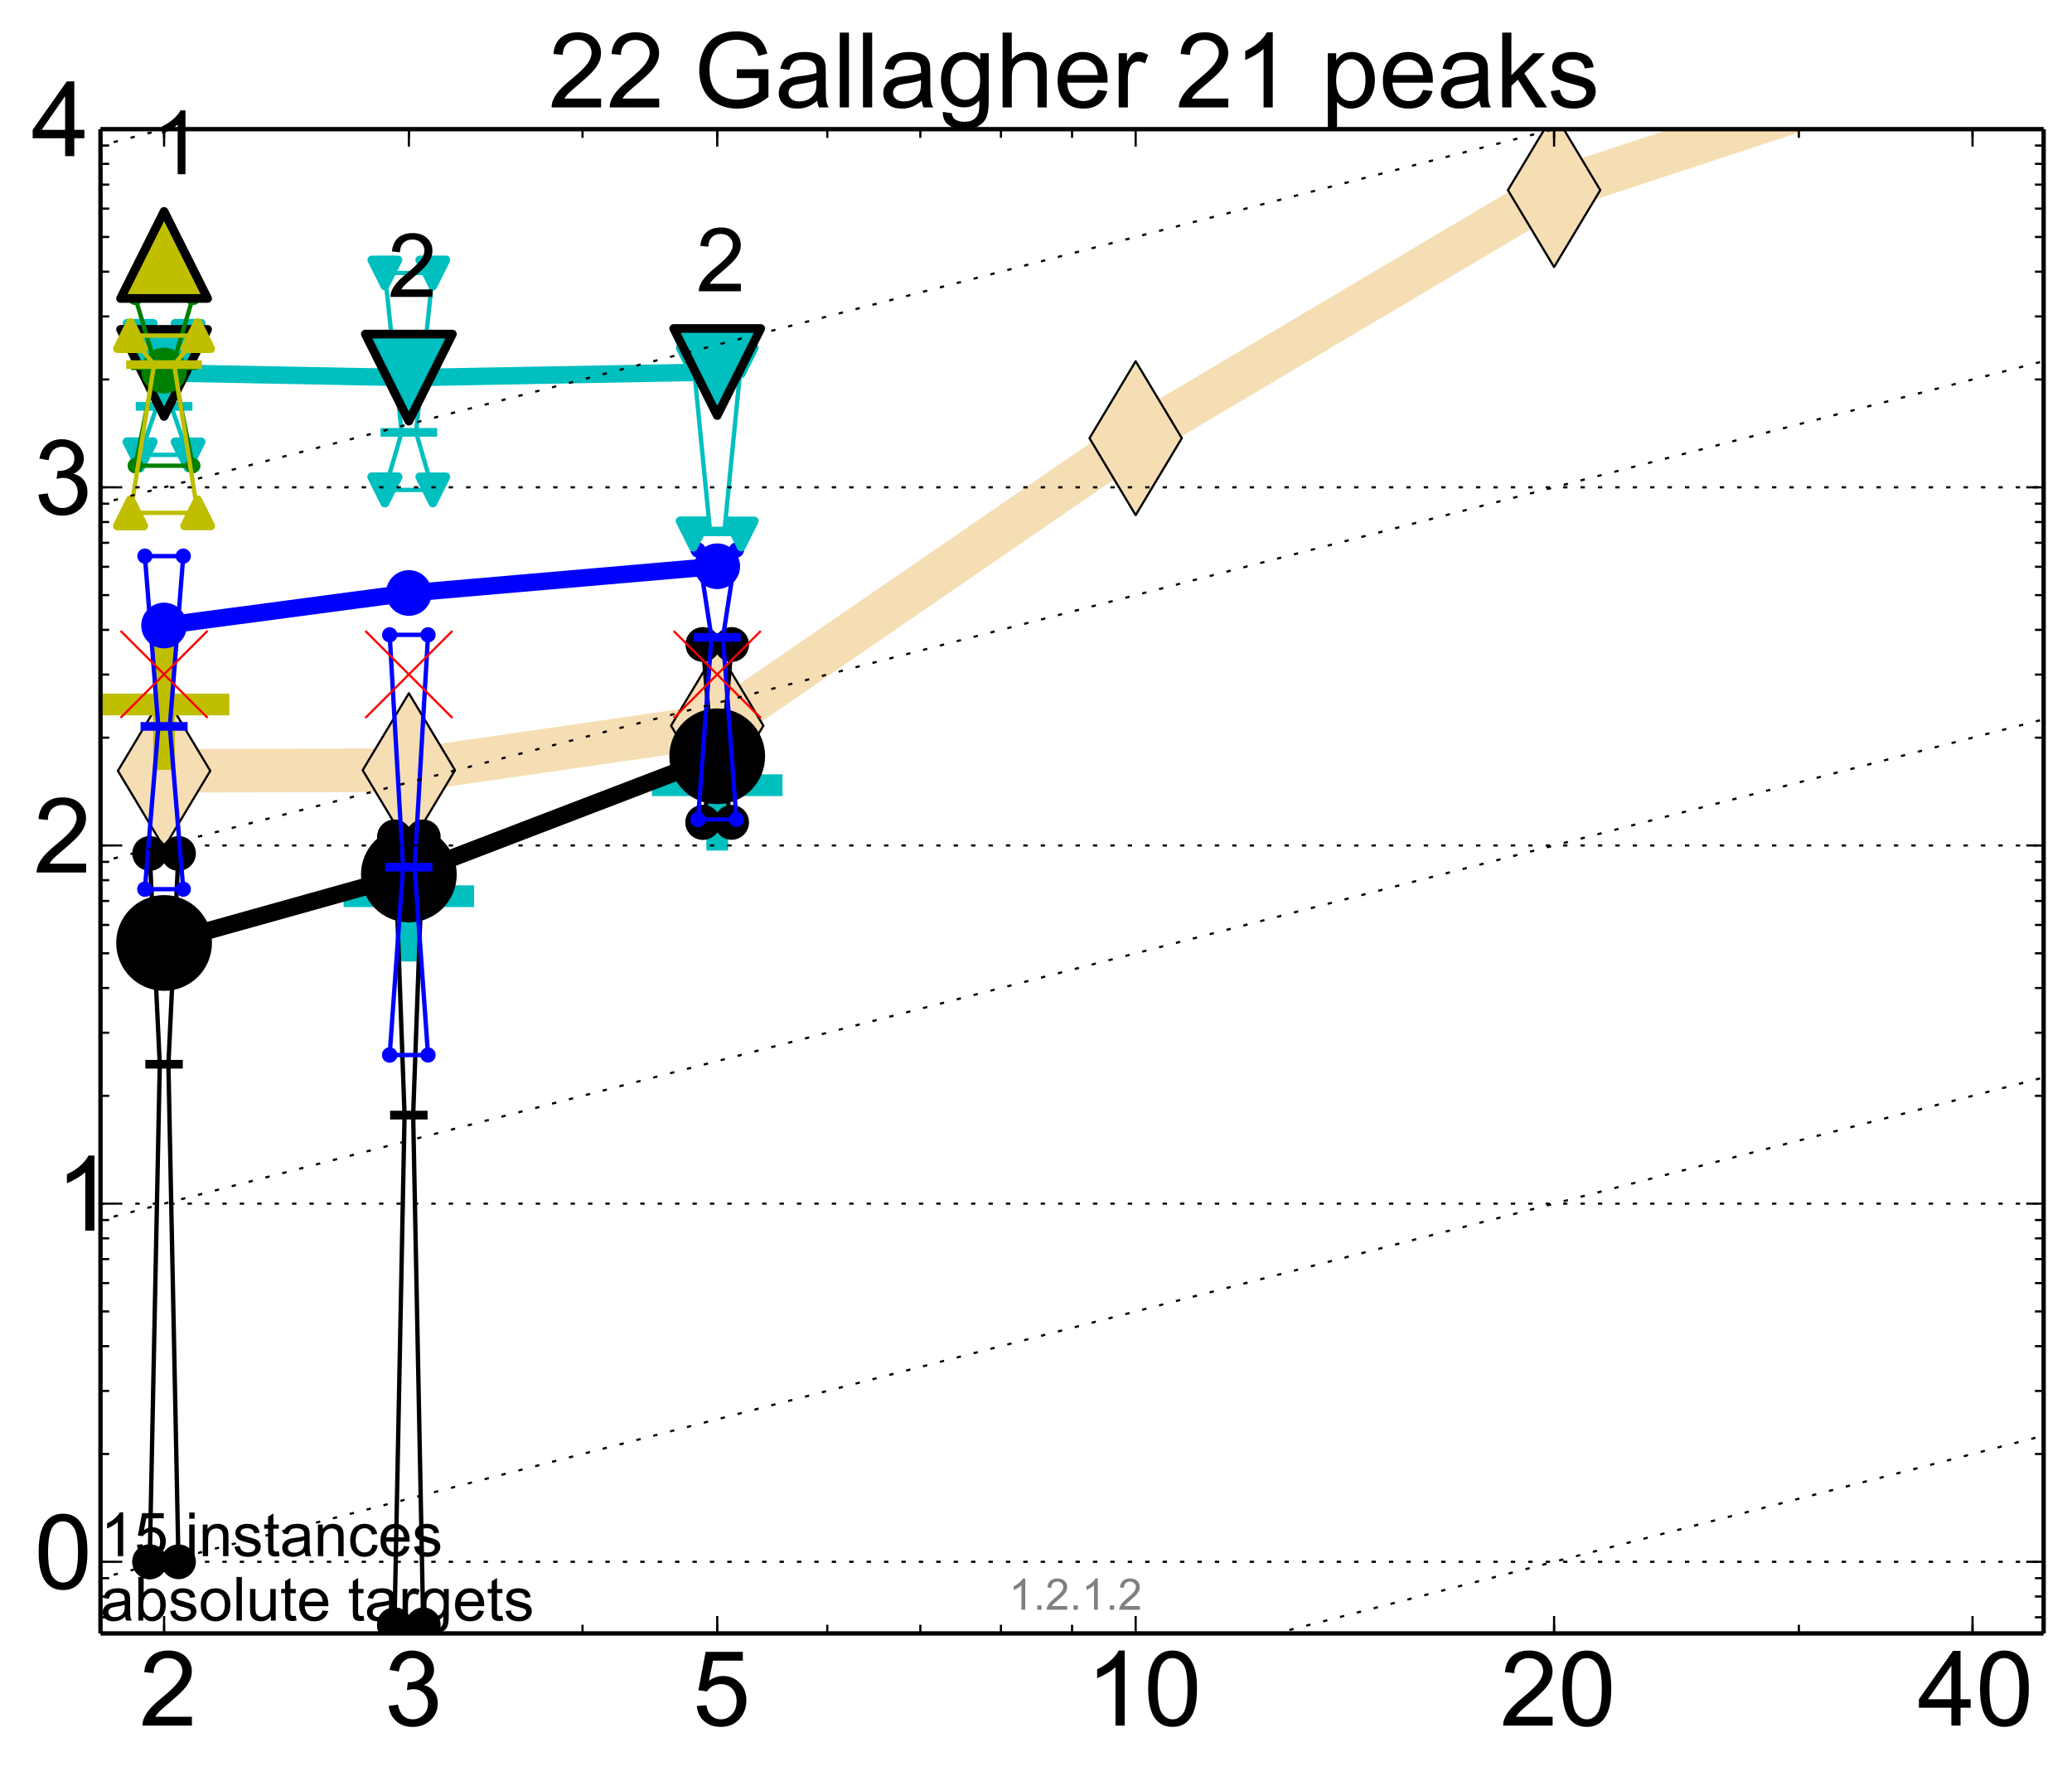 <?xml version="1.0" encoding="utf-8" standalone="no"?>
<!DOCTYPE svg PUBLIC "-//W3C//DTD SVG 1.1//EN"
  "http://www.w3.org/Graphics/SVG/1.1/DTD/svg11.dtd">
<!-- Created with matplotlib (http://matplotlib.org/) -->
<svg height="408pt" version="1.1" viewBox="0 0 476 408" width="476pt" xmlns="http://www.w3.org/2000/svg" xmlns:xlink="http://www.w3.org/1999/xlink">
 <defs>
  <style type="text/css">
*{stroke-linecap:butt;stroke-linejoin:round;}
  </style>
 </defs>
 <g id="figure_1">
  <g id="patch_1">
   <path d="
M0 408.42
L476.684 408.42
L476.684 0
L0 0
z
" style="fill:#ffffff;"/>
  </g>
  <g id="axes_1">
   <g id="patch_2">
    <path d="
M23.084 375.271
L469.484 375.271
L469.484 29.671
L23.084 29.671
z
" style="fill:#ffffff;"/>
   </g>
   <g id="line2d_1">
    <path clip-path="url(#p40a46d2335)" d="
M37.695 177.091
L93.926 176.949
L164.768 166.727
L260.895 100.672
L357.022 43.681
L453.149 12.055" style="fill:none;stroke:#f5deb3;stroke-linecap:square;stroke-width:10;"/>
    <defs>
     <path d="
M-8.32667e-16 17.678
L10.607 0
L9.4369e-16 -17.678
L-10.607 -3.55271e-15
z
" id="m1b483a9f33" style="stroke:#000000;stroke-linejoin:miter;stroke-width:0.5;"/>
    </defs>
    <g clip-path="url(#p40a46d2335)">
     <use style="fill:#f5deb3;stroke:#000000;stroke-linejoin:miter;stroke-width:0.5;" x="37.695" xlink:href="#m1b483a9f33" y="177.091"/>
     <use style="fill:#f5deb3;stroke:#000000;stroke-linejoin:miter;stroke-width:0.5;" x="93.926" xlink:href="#m1b483a9f33" y="176.949"/>
     <use style="fill:#f5deb3;stroke:#000000;stroke-linejoin:miter;stroke-width:0.5;" x="164.768" xlink:href="#m1b483a9f33" y="166.727"/>
     <use style="fill:#f5deb3;stroke:#000000;stroke-linejoin:miter;stroke-width:0.5;" x="260.895" xlink:href="#m1b483a9f33" y="100.672"/>
     <use style="fill:#f5deb3;stroke:#000000;stroke-linejoin:miter;stroke-width:0.5;" x="357.022" xlink:href="#m1b483a9f33" y="43.681"/>
     <use style="fill:#f5deb3;stroke:#000000;stroke-linejoin:miter;stroke-width:0.5;" x="453.149" xlink:href="#m1b483a9f33" y="12.055"/>
    </g>
   </g>
   <g id="line2d_2">
    <defs>
     <path d="
M-15 0
L15 0
M0 15
L0 -15" id="m87e8ae87dc" style="stroke:#bfbf00;stroke-width:5;"/>
    </defs>
    <g clip-path="url(#p40a46d2335)">
     <use style="fill:#bfbf00;stroke:#bfbf00;stroke-width:5;" x="37.695" xlink:href="#m87e8ae87dc" y="161.857"/>
    </g>
   </g>
   <g id="line2d_3">
    <defs>
     <path d="
M-15 0
L15 0
M0 15
L0 -15" id="m1af2159fb4" style="stroke:#00bfbf;stroke-width:5;"/>
    </defs>
    <g clip-path="url(#p40a46d2335)">
     <use style="fill:#00bfbf;stroke:#00bfbf;stroke-width:5;" x="93.926" xlink:href="#m1af2159fb4" y="205.9"/>
    </g>
   </g>
   <g id="line2d_4">
    <g clip-path="url(#p40a46d2335)">
     <use style="fill:#00bfbf;stroke:#00bfbf;stroke-width:5;" x="164.768" xlink:href="#m1af2159fb4" y="180.402"/>
    </g>
   </g>
   <g id="line2d_5">
    <path clip-path="url(#p40a46d2335)" d="
M34.391 358.814
L36.704 244.506
L34.391 196.076
L41 196.076
L38.687 244.506
L41 358.814
L34.391 358.814" style="fill:none;stroke:#000000;stroke-linecap:square;"/>
    <defs>
     <path d="
M0 0
C0 0 0 0 0 0
C0 0 0 0 0 0
C0 0 0 0 0 0
C0 0 0 0 0 0
C0 0 0 0 0 0
C0 0 0 0 0 0
C0 0 0 0 0 0
C0 0 0 0 0 0
z
" id="m927c9828cb" style="stroke:#000000;stroke-width:2;"/>
    </defs>
    <g clip-path="url(#p40a46d2335)">
     <use style="stroke:#000000;stroke-width:2;" x="34.391" xlink:href="#m927c9828cb" y="358.814"/>
     <use style="stroke:#000000;stroke-width:2;" x="36.704" xlink:href="#m927c9828cb" y="244.506"/>
     <use style="stroke:#000000;stroke-width:2;" x="34.391" xlink:href="#m927c9828cb" y="196.076"/>
     <use style="stroke:#000000;stroke-width:2;" x="41" xlink:href="#m927c9828cb" y="196.076"/>
     <use style="stroke:#000000;stroke-width:2;" x="38.687" xlink:href="#m927c9828cb" y="244.506"/>
     <use style="stroke:#000000;stroke-width:2;" x="41" xlink:href="#m927c9828cb" y="358.814"/>
     <use style="stroke:#000000;stroke-width:2;" x="34.391" xlink:href="#m927c9828cb" y="358.814"/>
    </g>
   </g>
   <g id="line2d_6">
    <path clip-path="url(#p40a46d2335)" d="
M34.391 358.814
L41 358.814
L41 196.076
L34.391 196.076
L34.391 358.814" style="fill:none;"/>
    <defs>
     <path d="
M0 3
C0.796 3 1.559 2.684 2.121 2.121
C2.684 1.559 3 0.796 3 0
C3 -0.796 2.684 -1.559 2.121 -2.121
C1.559 -2.684 0.796 -3 0 -3
C-0.796 -3 -1.559 -2.684 -2.121 -2.121
C-2.684 -1.559 -3 -0.796 -3 0
C-3 0.796 -2.684 1.559 -2.121 2.121
C-1.559 2.684 -0.796 3 0 3
z
" id="m5082eeedfc" style="stroke:#000000;stroke-width:2;"/>
    </defs>
    <g clip-path="url(#p40a46d2335)">
     <use style="stroke:#000000;stroke-width:2;" x="34.391" xlink:href="#m5082eeedfc" y="358.814"/>
     <use style="stroke:#000000;stroke-width:2;" x="41" xlink:href="#m5082eeedfc" y="358.814"/>
     <use style="stroke:#000000;stroke-width:2;" x="41" xlink:href="#m5082eeedfc" y="196.076"/>
     <use style="stroke:#000000;stroke-width:2;" x="34.391" xlink:href="#m5082eeedfc" y="196.076"/>
     <use style="stroke:#000000;stroke-width:2;" x="34.391" xlink:href="#m5082eeedfc" y="358.814"/>
    </g>
   </g>
   <g id="line2d_7">
    <path clip-path="url(#p40a46d2335)" d="
M34.391 244.506
L41 244.506" style="fill:none;stroke:#000000;stroke-linecap:square;stroke-width:2;"/>
    <g clip-path="url(#p40a46d2335)">
     <use style="stroke:#000000;stroke-width:2;" x="34.391" xlink:href="#m927c9828cb" y="244.506"/>
     <use style="stroke:#000000;stroke-width:2;" x="41" xlink:href="#m927c9828cb" y="244.506"/>
    </g>
   </g>
   <g id="line2d_8">
    <path clip-path="url(#p40a46d2335)" d="
M90.622 373.304
L92.935 256.191
L90.622 192.273
L97.231 192.273
L94.917 256.191
L97.231 373.304
L90.622 373.304" style="fill:none;stroke:#000000;stroke-linecap:square;"/>
    <g clip-path="url(#p40a46d2335)">
     <use style="stroke:#000000;stroke-width:2;" x="90.622" xlink:href="#m927c9828cb" y="373.304"/>
     <use style="stroke:#000000;stroke-width:2;" x="92.935" xlink:href="#m927c9828cb" y="256.191"/>
     <use style="stroke:#000000;stroke-width:2;" x="90.622" xlink:href="#m927c9828cb" y="192.273"/>
     <use style="stroke:#000000;stroke-width:2;" x="97.23" xlink:href="#m927c9828cb" y="192.273"/>
     <use style="stroke:#000000;stroke-width:2;" x="94.917" xlink:href="#m927c9828cb" y="256.191"/>
     <use style="stroke:#000000;stroke-width:2;" x="97.23" xlink:href="#m927c9828cb" y="373.304"/>
     <use style="stroke:#000000;stroke-width:2;" x="90.622" xlink:href="#m927c9828cb" y="373.304"/>
    </g>
   </g>
   <g id="line2d_9">
    <path clip-path="url(#p40a46d2335)" d="
M90.622 373.304
L97.231 373.304
L97.231 192.273
L90.622 192.273
L90.622 373.304" style="fill:none;"/>
    <g clip-path="url(#p40a46d2335)">
     <use style="stroke:#000000;stroke-width:2;" x="90.622" xlink:href="#m5082eeedfc" y="373.304"/>
     <use style="stroke:#000000;stroke-width:2;" x="97.23" xlink:href="#m5082eeedfc" y="373.304"/>
     <use style="stroke:#000000;stroke-width:2;" x="97.23" xlink:href="#m5082eeedfc" y="192.273"/>
     <use style="stroke:#000000;stroke-width:2;" x="90.622" xlink:href="#m5082eeedfc" y="192.273"/>
     <use style="stroke:#000000;stroke-width:2;" x="90.622" xlink:href="#m5082eeedfc" y="373.304"/>
    </g>
   </g>
   <g id="line2d_10">
    <path clip-path="url(#p40a46d2335)" d="
M90.622 256.191
L97.231 256.191" style="fill:none;stroke:#000000;stroke-linecap:square;stroke-width:2;"/>
    <g clip-path="url(#p40a46d2335)">
     <use style="stroke:#000000;stroke-width:2;" x="90.622" xlink:href="#m927c9828cb" y="256.191"/>
     <use style="stroke:#000000;stroke-width:2;" x="97.23" xlink:href="#m927c9828cb" y="256.191"/>
    </g>
   </g>
   <g id="line2d_11">
    <path clip-path="url(#p40a46d2335)" d="
M161.464 188.939
L163.777 175.874
L161.464 148.072
L168.073 148.072
L165.76 175.874
L168.073 188.939
L161.464 188.939" style="fill:none;stroke:#000000;stroke-linecap:square;"/>
    <g clip-path="url(#p40a46d2335)">
     <use style="stroke:#000000;stroke-width:2;" x="161.464" xlink:href="#m927c9828cb" y="188.939"/>
     <use style="stroke:#000000;stroke-width:2;" x="163.777" xlink:href="#m927c9828cb" y="175.874"/>
     <use style="stroke:#000000;stroke-width:2;" x="161.464" xlink:href="#m927c9828cb" y="148.072"/>
     <use style="stroke:#000000;stroke-width:2;" x="168.073" xlink:href="#m927c9828cb" y="148.072"/>
     <use style="stroke:#000000;stroke-width:2;" x="165.76" xlink:href="#m927c9828cb" y="175.874"/>
     <use style="stroke:#000000;stroke-width:2;" x="168.073" xlink:href="#m927c9828cb" y="188.939"/>
     <use style="stroke:#000000;stroke-width:2;" x="161.464" xlink:href="#m927c9828cb" y="188.939"/>
    </g>
   </g>
   <g id="line2d_12">
    <path clip-path="url(#p40a46d2335)" d="
M161.464 188.939
L168.073 188.939
L168.073 148.072
L161.464 148.072
L161.464 188.939" style="fill:none;"/>
    <g clip-path="url(#p40a46d2335)">
     <use style="stroke:#000000;stroke-width:2;" x="161.464" xlink:href="#m5082eeedfc" y="188.939"/>
     <use style="stroke:#000000;stroke-width:2;" x="168.073" xlink:href="#m5082eeedfc" y="188.939"/>
     <use style="stroke:#000000;stroke-width:2;" x="168.073" xlink:href="#m5082eeedfc" y="148.072"/>
     <use style="stroke:#000000;stroke-width:2;" x="161.464" xlink:href="#m5082eeedfc" y="148.072"/>
     <use style="stroke:#000000;stroke-width:2;" x="161.464" xlink:href="#m5082eeedfc" y="188.939"/>
    </g>
   </g>
   <g id="line2d_13">
    <path clip-path="url(#p40a46d2335)" d="
M161.464 175.874
L168.073 175.874" style="fill:none;stroke:#000000;stroke-linecap:square;stroke-width:2;"/>
    <g clip-path="url(#p40a46d2335)">
     <use style="stroke:#000000;stroke-width:2;" x="161.464" xlink:href="#m927c9828cb" y="175.874"/>
     <use style="stroke:#000000;stroke-width:2;" x="168.073" xlink:href="#m927c9828cb" y="175.874"/>
    </g>
   </g>
   <g id="line2d_14">
    <path clip-path="url(#p40a46d2335)" d="
M37.695 216.643
L93.926 200.912" style="fill:none;stroke:#000000;stroke-linecap:square;stroke-width:4;"/>
    <g clip-path="url(#p40a46d2335)">
     <use style="stroke:#000000;stroke-width:2;" x="37.695" xlink:href="#m927c9828cb" y="216.643"/>
     <use style="stroke:#000000;stroke-width:2;" x="93.926" xlink:href="#m927c9828cb" y="200.912"/>
    </g>
   </g>
   <g id="line2d_15">
    <path clip-path="url(#p40a46d2335)" d="
M93.926 200.912
L164.768 173.757" style="fill:none;stroke:#000000;stroke-linecap:square;stroke-width:4;"/>
    <g clip-path="url(#p40a46d2335)">
     <use style="stroke:#000000;stroke-width:2;" x="93.926" xlink:href="#m927c9828cb" y="200.912"/>
     <use style="stroke:#000000;stroke-width:2;" x="164.768" xlink:href="#m927c9828cb" y="173.757"/>
    </g>
   </g>
   <g id="line2d_16">
    <path clip-path="url(#p40a46d2335)" d="
M37.695 216.643
L93.926 200.912
L164.768 173.757" style="fill:none;"/>
    <defs>
     <path d="
M0 10
C2.652 10 5.196 8.946 7.071 7.071
C8.946 5.196 10 2.652 10 0
C10 -2.652 8.946 -5.196 7.071 -7.071
C5.196 -8.946 2.652 -10 0 -10
C-2.652 -10 -5.196 -8.946 -7.071 -7.071
C-8.946 -5.196 -10 -2.652 -10 0
C-10 2.652 -8.946 5.196 -7.071 7.071
C-5.196 8.946 -2.652 10 0 10
z
" id="mf88678cbc5" style="stroke:#000000;stroke-width:2;"/>
    </defs>
    <g clip-path="url(#p40a46d2335)">
     <use style="stroke:#000000;stroke-width:2;" x="37.695" xlink:href="#mf88678cbc5" y="216.643"/>
     <use style="stroke:#000000;stroke-width:2;" x="93.926" xlink:href="#mf88678cbc5" y="200.912"/>
     <use style="stroke:#000000;stroke-width:2;" x="164.768" xlink:href="#mf88678cbc5" y="173.757"/>
    </g>
   </g>
   <g id="line2d_17">
    <path clip-path="url(#p40a46d2335)" d="
M33.289 204.286
L36.374 166.888
L33.289 127.766
L42.101 127.766
L39.017 166.888
L42.101 204.286
L33.289 204.286" style="fill:none;stroke:#0000ff;stroke-linecap:square;"/>
    <defs>
     <path d="
M0 0
C0 0 0 0 0 0
C0 0 0 0 0 0
C0 0 0 0 0 0
C0 0 0 0 0 0
C0 0 0 0 0 0
C0 0 0 0 0 0
C0 0 0 0 0 0
C0 0 0 0 0 0
z
" id="m4443aac91f" style="stroke:#0000ff;stroke-width:0.5;"/>
    </defs>
    <g clip-path="url(#p40a46d2335)">
     <use style="fill:#0000ff;stroke:#0000ff;stroke-width:0.5;" x="33.289" xlink:href="#m4443aac91f" y="204.286"/>
     <use style="fill:#0000ff;stroke:#0000ff;stroke-width:0.5;" x="36.374" xlink:href="#m4443aac91f" y="166.888"/>
     <use style="fill:#0000ff;stroke:#0000ff;stroke-width:0.5;" x="33.289" xlink:href="#m4443aac91f" y="127.766"/>
     <use style="fill:#0000ff;stroke:#0000ff;stroke-width:0.5;" x="42.101" xlink:href="#m4443aac91f" y="127.766"/>
     <use style="fill:#0000ff;stroke:#0000ff;stroke-width:0.5;" x="39.017" xlink:href="#m4443aac91f" y="166.888"/>
     <use style="fill:#0000ff;stroke:#0000ff;stroke-width:0.5;" x="42.101" xlink:href="#m4443aac91f" y="204.286"/>
     <use style="fill:#0000ff;stroke:#0000ff;stroke-width:0.5;" x="33.289" xlink:href="#m4443aac91f" y="204.286"/>
    </g>
   </g>
   <g id="line2d_18">
    <path clip-path="url(#p40a46d2335)" d="
M33.289 204.286
L42.101 204.286
L42.101 127.766
L33.289 127.766
L33.289 204.286" style="fill:none;"/>
    <defs>
     <path d="
M0 1.5
C0.398 1.5 0.779 1.342 1.061 1.061
C1.342 0.779 1.5 0.398 1.5 0
C1.5 -0.398 1.342 -0.779 1.061 -1.061
C0.779 -1.342 0.398 -1.5 0 -1.5
C-0.398 -1.5 -0.779 -1.342 -1.061 -1.061
C-1.342 -0.779 -1.5 -0.398 -1.5 0
C-1.5 0.398 -1.342 0.779 -1.061 1.061
C-0.779 1.342 -0.398 1.5 0 1.5
z
" id="m76a7ce5b4a" style="stroke:#0000ff;stroke-width:0.5;"/>
    </defs>
    <g clip-path="url(#p40a46d2335)">
     <use style="fill:#0000ff;stroke:#0000ff;stroke-width:0.5;" x="33.289" xlink:href="#m76a7ce5b4a" y="204.286"/>
     <use style="fill:#0000ff;stroke:#0000ff;stroke-width:0.5;" x="42.101" xlink:href="#m76a7ce5b4a" y="204.286"/>
     <use style="fill:#0000ff;stroke:#0000ff;stroke-width:0.5;" x="42.101" xlink:href="#m76a7ce5b4a" y="127.766"/>
     <use style="fill:#0000ff;stroke:#0000ff;stroke-width:0.5;" x="33.289" xlink:href="#m76a7ce5b4a" y="127.766"/>
     <use style="fill:#0000ff;stroke:#0000ff;stroke-width:0.5;" x="33.289" xlink:href="#m76a7ce5b4a" y="204.286"/>
    </g>
   </g>
   <g id="line2d_19">
    <path clip-path="url(#p40a46d2335)" d="
M33.289 166.888
L42.101 166.888" style="fill:none;stroke:#0000ff;stroke-linecap:square;stroke-width:2;"/>
    <g clip-path="url(#p40a46d2335)">
     <use style="fill:#0000ff;stroke:#0000ff;stroke-width:0.5;" x="33.289" xlink:href="#m4443aac91f" y="166.888"/>
     <use style="fill:#0000ff;stroke:#0000ff;stroke-width:0.5;" x="42.101" xlink:href="#m4443aac91f" y="166.888"/>
    </g>
   </g>
   <g id="line2d_20">
    <path clip-path="url(#p40a46d2335)" d="
M89.52 242.382
L92.604 199.219
L89.52 145.852
L98.332 145.852
L95.248 199.219
L98.332 242.382
L89.52 242.382" style="fill:none;stroke:#0000ff;stroke-linecap:square;"/>
    <g clip-path="url(#p40a46d2335)">
     <use style="fill:#0000ff;stroke:#0000ff;stroke-width:0.5;" x="89.52" xlink:href="#m4443aac91f" y="242.382"/>
     <use style="fill:#0000ff;stroke:#0000ff;stroke-width:0.5;" x="92.604" xlink:href="#m4443aac91f" y="199.219"/>
     <use style="fill:#0000ff;stroke:#0000ff;stroke-width:0.5;" x="89.52" xlink:href="#m4443aac91f" y="145.852"/>
     <use style="fill:#0000ff;stroke:#0000ff;stroke-width:0.5;" x="98.332" xlink:href="#m4443aac91f" y="145.852"/>
     <use style="fill:#0000ff;stroke:#0000ff;stroke-width:0.5;" x="95.248" xlink:href="#m4443aac91f" y="199.219"/>
     <use style="fill:#0000ff;stroke:#0000ff;stroke-width:0.5;" x="98.332" xlink:href="#m4443aac91f" y="242.382"/>
     <use style="fill:#0000ff;stroke:#0000ff;stroke-width:0.5;" x="89.52" xlink:href="#m4443aac91f" y="242.382"/>
    </g>
   </g>
   <g id="line2d_21">
    <path clip-path="url(#p40a46d2335)" d="
M89.52 242.382
L98.332 242.382
L98.332 145.852
L89.52 145.852
L89.52 242.382" style="fill:none;"/>
    <g clip-path="url(#p40a46d2335)">
     <use style="fill:#0000ff;stroke:#0000ff;stroke-width:0.5;" x="89.52" xlink:href="#m76a7ce5b4a" y="242.382"/>
     <use style="fill:#0000ff;stroke:#0000ff;stroke-width:0.5;" x="98.332" xlink:href="#m76a7ce5b4a" y="242.382"/>
     <use style="fill:#0000ff;stroke:#0000ff;stroke-width:0.5;" x="98.332" xlink:href="#m76a7ce5b4a" y="145.852"/>
     <use style="fill:#0000ff;stroke:#0000ff;stroke-width:0.5;" x="89.52" xlink:href="#m76a7ce5b4a" y="145.852"/>
     <use style="fill:#0000ff;stroke:#0000ff;stroke-width:0.5;" x="89.52" xlink:href="#m76a7ce5b4a" y="242.382"/>
    </g>
   </g>
   <g id="line2d_22">
    <path clip-path="url(#p40a46d2335)" d="
M89.52 199.219
L98.332 199.219" style="fill:none;stroke:#0000ff;stroke-linecap:square;stroke-width:2;"/>
    <g clip-path="url(#p40a46d2335)">
     <use style="fill:#0000ff;stroke:#0000ff;stroke-width:0.5;" x="89.52" xlink:href="#m4443aac91f" y="199.219"/>
     <use style="fill:#0000ff;stroke:#0000ff;stroke-width:0.5;" x="98.332" xlink:href="#m4443aac91f" y="199.219"/>
    </g>
   </g>
   <g id="line2d_23">
    <path clip-path="url(#p40a46d2335)" d="
M160.362 188.267
L163.447 146.422
L160.362 126.365
L169.174 126.365
L166.09 146.422
L169.174 188.267
L160.362 188.267" style="fill:none;stroke:#0000ff;stroke-linecap:square;"/>
    <g clip-path="url(#p40a46d2335)">
     <use style="fill:#0000ff;stroke:#0000ff;stroke-width:0.5;" x="160.362" xlink:href="#m4443aac91f" y="188.267"/>
     <use style="fill:#0000ff;stroke:#0000ff;stroke-width:0.5;" x="163.447" xlink:href="#m4443aac91f" y="146.422"/>
     <use style="fill:#0000ff;stroke:#0000ff;stroke-width:0.5;" x="160.362" xlink:href="#m4443aac91f" y="126.365"/>
     <use style="fill:#0000ff;stroke:#0000ff;stroke-width:0.5;" x="169.174" xlink:href="#m4443aac91f" y="126.365"/>
     <use style="fill:#0000ff;stroke:#0000ff;stroke-width:0.5;" x="166.09" xlink:href="#m4443aac91f" y="146.422"/>
     <use style="fill:#0000ff;stroke:#0000ff;stroke-width:0.5;" x="169.174" xlink:href="#m4443aac91f" y="188.267"/>
     <use style="fill:#0000ff;stroke:#0000ff;stroke-width:0.5;" x="160.362" xlink:href="#m4443aac91f" y="188.267"/>
    </g>
   </g>
   <g id="line2d_24">
    <path clip-path="url(#p40a46d2335)" d="
M160.362 188.267
L169.174 188.267
L169.174 126.365
L160.362 126.365
L160.362 188.267" style="fill:none;"/>
    <g clip-path="url(#p40a46d2335)">
     <use style="fill:#0000ff;stroke:#0000ff;stroke-width:0.5;" x="160.362" xlink:href="#m76a7ce5b4a" y="188.267"/>
     <use style="fill:#0000ff;stroke:#0000ff;stroke-width:0.5;" x="169.174" xlink:href="#m76a7ce5b4a" y="188.267"/>
     <use style="fill:#0000ff;stroke:#0000ff;stroke-width:0.5;" x="169.174" xlink:href="#m76a7ce5b4a" y="126.365"/>
     <use style="fill:#0000ff;stroke:#0000ff;stroke-width:0.5;" x="160.362" xlink:href="#m76a7ce5b4a" y="126.365"/>
     <use style="fill:#0000ff;stroke:#0000ff;stroke-width:0.5;" x="160.362" xlink:href="#m76a7ce5b4a" y="188.267"/>
    </g>
   </g>
   <g id="line2d_25">
    <path clip-path="url(#p40a46d2335)" d="
M160.362 146.422
L169.174 146.422" style="fill:none;stroke:#0000ff;stroke-linecap:square;stroke-width:2;"/>
    <g clip-path="url(#p40a46d2335)">
     <use style="fill:#0000ff;stroke:#0000ff;stroke-width:0.5;" x="160.362" xlink:href="#m4443aac91f" y="146.422"/>
     <use style="fill:#0000ff;stroke:#0000ff;stroke-width:0.5;" x="169.174" xlink:href="#m4443aac91f" y="146.422"/>
    </g>
   </g>
   <g id="line2d_26">
    <path clip-path="url(#p40a46d2335)" d="
M37.695 143.707
L93.926 136.235" style="fill:none;stroke:#0000ff;stroke-linecap:square;stroke-width:4;"/>
    <g clip-path="url(#p40a46d2335)">
     <use style="fill:#0000ff;stroke:#0000ff;stroke-width:0.5;" x="37.695" xlink:href="#m4443aac91f" y="143.707"/>
     <use style="fill:#0000ff;stroke:#0000ff;stroke-width:0.5;" x="93.926" xlink:href="#m4443aac91f" y="136.235"/>
    </g>
   </g>
   <g id="line2d_27">
    <path clip-path="url(#p40a46d2335)" d="
M93.926 136.235
L164.768 130.099" style="fill:none;stroke:#0000ff;stroke-linecap:square;stroke-width:4;"/>
    <g clip-path="url(#p40a46d2335)">
     <use style="fill:#0000ff;stroke:#0000ff;stroke-width:0.5;" x="93.926" xlink:href="#m4443aac91f" y="136.235"/>
     <use style="fill:#0000ff;stroke:#0000ff;stroke-width:0.5;" x="164.768" xlink:href="#m4443aac91f" y="130.099"/>
    </g>
   </g>
   <g id="line2d_28">
    <path clip-path="url(#p40a46d2335)" d="
M37.695 143.707
L93.926 136.235
L164.768 130.099" style="fill:none;"/>
    <defs>
     <path d="
M0 5
C1.326 5 2.598 4.473 3.536 3.536
C4.473 2.598 5 1.326 5 0
C5 -1.326 4.473 -2.598 3.536 -3.536
C2.598 -4.473 1.326 -5 0 -5
C-1.326 -5 -2.598 -4.473 -3.536 -3.536
C-4.473 -2.598 -5 -1.326 -5 0
C-5 1.326 -4.473 2.598 -3.536 3.536
C-2.598 4.473 -1.326 5 0 5
z
" id="m6f1fcf6525" style="stroke:#0000ff;stroke-width:0.5;"/>
    </defs>
    <g clip-path="url(#p40a46d2335)">
     <use style="fill:#0000ff;stroke:#0000ff;stroke-width:0.5;" x="37.695" xlink:href="#m6f1fcf6525" y="143.707"/>
     <use style="fill:#0000ff;stroke:#0000ff;stroke-width:0.5;" x="93.926" xlink:href="#m6f1fcf6525" y="136.235"/>
     <use style="fill:#0000ff;stroke:#0000ff;stroke-width:0.5;" x="164.768" xlink:href="#m6f1fcf6525" y="130.099"/>
    </g>
   </g>
   <g id="line2d_29">
    <path clip-path="url(#p40a46d2335)" d="
M32.188 104.501
L36.043 93.359
L32.188 77.265
L43.203 77.265
L39.348 93.359
L43.203 104.501
L32.188 104.501" style="fill:none;stroke:#00bfbf;stroke-linecap:square;"/>
    <defs>
     <path d="
M0 0
L0 0
L0 0
z
" id="m9ac02d4b70" style="stroke:#00bfbf;stroke-linejoin:miter;stroke-width:2;"/>
    </defs>
    <g clip-path="url(#p40a46d2335)">
     <use style="fill:#00bfbf;stroke:#00bfbf;stroke-linejoin:miter;stroke-width:2;" x="32.188" xlink:href="#m9ac02d4b70" y="104.501"/>
     <use style="fill:#00bfbf;stroke:#00bfbf;stroke-linejoin:miter;stroke-width:2;" x="36.043" xlink:href="#m9ac02d4b70" y="93.359"/>
     <use style="fill:#00bfbf;stroke:#00bfbf;stroke-linejoin:miter;stroke-width:2;" x="32.188" xlink:href="#m9ac02d4b70" y="77.265"/>
     <use style="fill:#00bfbf;stroke:#00bfbf;stroke-linejoin:miter;stroke-width:2;" x="43.203" xlink:href="#m9ac02d4b70" y="77.265"/>
     <use style="fill:#00bfbf;stroke:#00bfbf;stroke-linejoin:miter;stroke-width:2;" x="39.348" xlink:href="#m9ac02d4b70" y="93.359"/>
     <use style="fill:#00bfbf;stroke:#00bfbf;stroke-linejoin:miter;stroke-width:2;" x="43.203" xlink:href="#m9ac02d4b70" y="104.501"/>
     <use style="fill:#00bfbf;stroke:#00bfbf;stroke-linejoin:miter;stroke-width:2;" x="32.188" xlink:href="#m9ac02d4b70" y="104.501"/>
    </g>
   </g>
   <g id="line2d_30">
    <path clip-path="url(#p40a46d2335)" d="
M32.188 104.501
L43.203 104.501
L43.203 77.265
L32.188 77.265
L32.188 104.501" style="fill:none;"/>
    <defs>
     <path d="
M-3.67394e-16 3
L3 -3
L-3 -3
z
" id="mf178d8dd23" style="stroke:#00bfbf;stroke-linejoin:miter;stroke-width:2;"/>
    </defs>
    <g clip-path="url(#p40a46d2335)">
     <use style="fill:#00bfbf;stroke:#00bfbf;stroke-linejoin:miter;stroke-width:2;" x="32.188" xlink:href="#mf178d8dd23" y="104.501"/>
     <use style="fill:#00bfbf;stroke:#00bfbf;stroke-linejoin:miter;stroke-width:2;" x="43.203" xlink:href="#mf178d8dd23" y="104.501"/>
     <use style="fill:#00bfbf;stroke:#00bfbf;stroke-linejoin:miter;stroke-width:2;" x="43.203" xlink:href="#mf178d8dd23" y="77.265"/>
     <use style="fill:#00bfbf;stroke:#00bfbf;stroke-linejoin:miter;stroke-width:2;" x="32.188" xlink:href="#mf178d8dd23" y="77.265"/>
     <use style="fill:#00bfbf;stroke:#00bfbf;stroke-linejoin:miter;stroke-width:2;" x="32.188" xlink:href="#mf178d8dd23" y="104.501"/>
    </g>
   </g>
   <g id="line2d_31">
    <path clip-path="url(#p40a46d2335)" d="
M32.188 93.359
L43.203 93.359" style="fill:none;stroke:#00bfbf;stroke-linecap:square;stroke-width:2;"/>
    <g clip-path="url(#p40a46d2335)">
     <use style="fill:#00bfbf;stroke:#00bfbf;stroke-linejoin:miter;stroke-width:2;" x="32.188" xlink:href="#m9ac02d4b70" y="93.359"/>
     <use style="fill:#00bfbf;stroke:#00bfbf;stroke-linejoin:miter;stroke-width:2;" x="43.203" xlink:href="#m9ac02d4b70" y="93.359"/>
    </g>
   </g>
   <g id="line2d_32">
    <path clip-path="url(#p40a46d2335)" d="
M88.419 112.558
L92.274 99.334
L88.419 62.718
L99.433 62.718
L95.578 99.334
L99.433 112.558
L88.419 112.558" style="fill:none;stroke:#00bfbf;stroke-linecap:square;"/>
    <g clip-path="url(#p40a46d2335)">
     <use style="fill:#00bfbf;stroke:#00bfbf;stroke-linejoin:miter;stroke-width:2;" x="88.419" xlink:href="#m9ac02d4b70" y="112.558"/>
     <use style="fill:#00bfbf;stroke:#00bfbf;stroke-linejoin:miter;stroke-width:2;" x="92.274" xlink:href="#m9ac02d4b70" y="99.334"/>
     <use style="fill:#00bfbf;stroke:#00bfbf;stroke-linejoin:miter;stroke-width:2;" x="88.419" xlink:href="#m9ac02d4b70" y="62.718"/>
     <use style="fill:#00bfbf;stroke:#00bfbf;stroke-linejoin:miter;stroke-width:2;" x="99.433" xlink:href="#m9ac02d4b70" y="62.718"/>
     <use style="fill:#00bfbf;stroke:#00bfbf;stroke-linejoin:miter;stroke-width:2;" x="95.578" xlink:href="#m9ac02d4b70" y="99.334"/>
     <use style="fill:#00bfbf;stroke:#00bfbf;stroke-linejoin:miter;stroke-width:2;" x="99.433" xlink:href="#m9ac02d4b70" y="112.558"/>
     <use style="fill:#00bfbf;stroke:#00bfbf;stroke-linejoin:miter;stroke-width:2;" x="88.419" xlink:href="#m9ac02d4b70" y="112.558"/>
    </g>
   </g>
   <g id="line2d_33">
    <path clip-path="url(#p40a46d2335)" d="
M88.419 112.558
L99.433 112.558
L99.433 62.718
L88.419 62.718
L88.419 112.558" style="fill:none;"/>
    <g clip-path="url(#p40a46d2335)">
     <use style="fill:#00bfbf;stroke:#00bfbf;stroke-linejoin:miter;stroke-width:2;" x="88.419" xlink:href="#mf178d8dd23" y="112.558"/>
     <use style="fill:#00bfbf;stroke:#00bfbf;stroke-linejoin:miter;stroke-width:2;" x="99.433" xlink:href="#mf178d8dd23" y="112.558"/>
     <use style="fill:#00bfbf;stroke:#00bfbf;stroke-linejoin:miter;stroke-width:2;" x="99.433" xlink:href="#mf178d8dd23" y="62.718"/>
     <use style="fill:#00bfbf;stroke:#00bfbf;stroke-linejoin:miter;stroke-width:2;" x="88.419" xlink:href="#mf178d8dd23" y="62.718"/>
     <use style="fill:#00bfbf;stroke:#00bfbf;stroke-linejoin:miter;stroke-width:2;" x="88.419" xlink:href="#mf178d8dd23" y="112.558"/>
    </g>
   </g>
   <g id="line2d_34">
    <path clip-path="url(#p40a46d2335)" d="
M88.419 99.334
L99.433 99.334" style="fill:none;stroke:#00bfbf;stroke-linecap:square;stroke-width:2;"/>
    <g clip-path="url(#p40a46d2335)">
     <use style="fill:#00bfbf;stroke:#00bfbf;stroke-linejoin:miter;stroke-width:2;" x="88.419" xlink:href="#m9ac02d4b70" y="99.334"/>
     <use style="fill:#00bfbf;stroke:#00bfbf;stroke-linejoin:miter;stroke-width:2;" x="99.433" xlink:href="#m9ac02d4b70" y="99.334"/>
    </g>
   </g>
   <g id="line2d_35">
    <path clip-path="url(#p40a46d2335)" d="
M159.261 122.688
L163.116 122.01
L159.261 82.885
L170.276 82.885
L166.421 122.01
L170.276 122.688
L159.261 122.688" style="fill:none;stroke:#00bfbf;stroke-linecap:square;"/>
    <g clip-path="url(#p40a46d2335)">
     <use style="fill:#00bfbf;stroke:#00bfbf;stroke-linejoin:miter;stroke-width:2;" x="159.261" xlink:href="#m9ac02d4b70" y="122.688"/>
     <use style="fill:#00bfbf;stroke:#00bfbf;stroke-linejoin:miter;stroke-width:2;" x="163.116" xlink:href="#m9ac02d4b70" y="122.01"/>
     <use style="fill:#00bfbf;stroke:#00bfbf;stroke-linejoin:miter;stroke-width:2;" x="159.261" xlink:href="#m9ac02d4b70" y="82.885"/>
     <use style="fill:#00bfbf;stroke:#00bfbf;stroke-linejoin:miter;stroke-width:2;" x="170.276" xlink:href="#m9ac02d4b70" y="82.885"/>
     <use style="fill:#00bfbf;stroke:#00bfbf;stroke-linejoin:miter;stroke-width:2;" x="166.421" xlink:href="#m9ac02d4b70" y="122.01"/>
     <use style="fill:#00bfbf;stroke:#00bfbf;stroke-linejoin:miter;stroke-width:2;" x="170.276" xlink:href="#m9ac02d4b70" y="122.688"/>
     <use style="fill:#00bfbf;stroke:#00bfbf;stroke-linejoin:miter;stroke-width:2;" x="159.261" xlink:href="#m9ac02d4b70" y="122.688"/>
    </g>
   </g>
   <g id="line2d_36">
    <path clip-path="url(#p40a46d2335)" d="
M159.261 122.688
L170.276 122.688
L170.276 82.885
L159.261 82.885
L159.261 122.688" style="fill:none;"/>
    <g clip-path="url(#p40a46d2335)">
     <use style="fill:#00bfbf;stroke:#00bfbf;stroke-linejoin:miter;stroke-width:2;" x="159.261" xlink:href="#mf178d8dd23" y="122.688"/>
     <use style="fill:#00bfbf;stroke:#00bfbf;stroke-linejoin:miter;stroke-width:2;" x="170.276" xlink:href="#mf178d8dd23" y="122.688"/>
     <use style="fill:#00bfbf;stroke:#00bfbf;stroke-linejoin:miter;stroke-width:2;" x="170.276" xlink:href="#mf178d8dd23" y="82.885"/>
     <use style="fill:#00bfbf;stroke:#00bfbf;stroke-linejoin:miter;stroke-width:2;" x="159.261" xlink:href="#mf178d8dd23" y="82.885"/>
     <use style="fill:#00bfbf;stroke:#00bfbf;stroke-linejoin:miter;stroke-width:2;" x="159.261" xlink:href="#mf178d8dd23" y="122.688"/>
    </g>
   </g>
   <g id="line2d_37">
    <path clip-path="url(#p40a46d2335)" d="
M159.261 122.01
L170.276 122.01" style="fill:none;stroke:#00bfbf;stroke-linecap:square;stroke-width:2;"/>
    <g clip-path="url(#p40a46d2335)">
     <use style="fill:#00bfbf;stroke:#00bfbf;stroke-linejoin:miter;stroke-width:2;" x="159.261" xlink:href="#m9ac02d4b70" y="122.01"/>
     <use style="fill:#00bfbf;stroke:#00bfbf;stroke-linejoin:miter;stroke-width:2;" x="170.276" xlink:href="#m9ac02d4b70" y="122.01"/>
    </g>
   </g>
   <g id="line2d_38">
    <path clip-path="url(#p40a46d2335)" d="
M37.695 85.678
L93.926 86.754" style="fill:none;stroke:#00bfbf;stroke-linecap:square;stroke-width:4;"/>
    <defs>
     <path d="
M0 0
L0 0
L0 0
z
" id="m54bff36147" style="stroke:#000000;stroke-linejoin:miter;stroke-width:2;"/>
    </defs>
    <g clip-path="url(#p40a46d2335)">
     <use style="fill:#00bfbf;stroke:#000000;stroke-linejoin:miter;stroke-width:2;" x="37.695" xlink:href="#m54bff36147" y="85.678"/>
     <use style="fill:#00bfbf;stroke:#000000;stroke-linejoin:miter;stroke-width:2;" x="93.926" xlink:href="#m54bff36147" y="86.754"/>
    </g>
   </g>
   <g id="line2d_39">
    <path clip-path="url(#p40a46d2335)" d="
M93.926 86.754
L164.768 85.467" style="fill:none;stroke:#00bfbf;stroke-linecap:square;stroke-width:4;"/>
    <g clip-path="url(#p40a46d2335)">
     <use style="fill:#00bfbf;stroke:#000000;stroke-linejoin:miter;stroke-width:2;" x="93.926" xlink:href="#m54bff36147" y="86.754"/>
     <use style="fill:#00bfbf;stroke:#000000;stroke-linejoin:miter;stroke-width:2;" x="164.768" xlink:href="#m54bff36147" y="85.467"/>
    </g>
   </g>
   <g id="line2d_40">
    <path clip-path="url(#p40a46d2335)" d="
M37.695 85.678
L93.926 86.754
L164.768 85.467" style="fill:none;"/>
    <defs>
     <path d="
M-1.22465e-15 10
L10 -10
L-10 -10
z
" id="m3e14c286d9" style="stroke:#000000;stroke-linejoin:miter;stroke-width:2;"/>
    </defs>
    <g clip-path="url(#p40a46d2335)">
     <use style="fill:#00bfbf;stroke:#000000;stroke-linejoin:miter;stroke-width:2;" x="37.695" xlink:href="#m3e14c286d9" y="85.678"/>
     <use style="fill:#00bfbf;stroke:#000000;stroke-linejoin:miter;stroke-width:2;" x="93.926" xlink:href="#m3e14c286d9" y="86.754"/>
     <use style="fill:#00bfbf;stroke:#000000;stroke-linejoin:miter;stroke-width:2;" x="164.768" xlink:href="#m3e14c286d9" y="85.467"/>
    </g>
   </g>
   <g id="line2d_41">
    <path clip-path="url(#p40a46d2335)" d="
M31.087 106.994
L35.713 84.017
L31.087 68.356
L44.304 68.356
L39.678 84.017
L44.304 106.994
L31.087 106.994" style="fill:none;stroke:#008000;stroke-linecap:square;"/>
    <defs>
     <path d="
M0 0
C0 0 0 0 0 0
C0 0 0 0 0 0
C0 0 0 0 0 0
C0 0 0 0 0 0
C0 0 0 0 0 0
C0 0 0 0 0 0
C0 0 0 0 0 0
C0 0 0 0 0 0
z
" id="mf3da2ae3b2" style="stroke:#008000;stroke-width:0.5;"/>
    </defs>
    <g clip-path="url(#p40a46d2335)">
     <use style="fill:#008000;stroke:#008000;stroke-width:0.5;" x="31.086" xlink:href="#mf3da2ae3b2" y="106.994"/>
     <use style="fill:#008000;stroke:#008000;stroke-width:0.5;" x="35.713" xlink:href="#mf3da2ae3b2" y="84.017"/>
     <use style="fill:#008000;stroke:#008000;stroke-width:0.5;" x="31.086" xlink:href="#mf3da2ae3b2" y="68.355"/>
     <use style="fill:#008000;stroke:#008000;stroke-width:0.5;" x="44.304" xlink:href="#mf3da2ae3b2" y="68.355"/>
     <use style="fill:#008000;stroke:#008000;stroke-width:0.5;" x="39.678" xlink:href="#mf3da2ae3b2" y="84.017"/>
     <use style="fill:#008000;stroke:#008000;stroke-width:0.5;" x="44.304" xlink:href="#mf3da2ae3b2" y="106.994"/>
     <use style="fill:#008000;stroke:#008000;stroke-width:0.5;" x="31.086" xlink:href="#mf3da2ae3b2" y="106.994"/>
    </g>
   </g>
   <g id="line2d_42">
    <path clip-path="url(#p40a46d2335)" d="
M31.087 106.994
L44.304 106.994
L44.304 68.356
L31.087 68.356
L31.087 106.994" style="fill:none;"/>
    <defs>
     <path d="
M0 1.5
C0.398 1.5 0.779 1.342 1.061 1.061
C1.342 0.779 1.5 0.398 1.5 0
C1.5 -0.398 1.342 -0.779 1.061 -1.061
C0.779 -1.342 0.398 -1.5 0 -1.5
C-0.398 -1.5 -0.779 -1.342 -1.061 -1.061
C-1.342 -0.779 -1.5 -0.398 -1.5 0
C-1.5 0.398 -1.342 0.779 -1.061 1.061
C-0.779 1.342 -0.398 1.5 0 1.5
z
" id="mb0b177905e" style="stroke:#008000;stroke-width:0.5;"/>
    </defs>
    <g clip-path="url(#p40a46d2335)">
     <use style="fill:#008000;stroke:#008000;stroke-width:0.5;" x="31.086" xlink:href="#mb0b177905e" y="106.994"/>
     <use style="fill:#008000;stroke:#008000;stroke-width:0.5;" x="44.304" xlink:href="#mb0b177905e" y="106.994"/>
     <use style="fill:#008000;stroke:#008000;stroke-width:0.5;" x="44.304" xlink:href="#mb0b177905e" y="68.355"/>
     <use style="fill:#008000;stroke:#008000;stroke-width:0.5;" x="31.086" xlink:href="#mb0b177905e" y="68.355"/>
     <use style="fill:#008000;stroke:#008000;stroke-width:0.5;" x="31.086" xlink:href="#mb0b177905e" y="106.994"/>
    </g>
   </g>
   <g id="line2d_43">
    <path clip-path="url(#p40a46d2335)" d="
M31.087 84.017
L44.304 84.017" style="fill:none;stroke:#008000;stroke-linecap:square;stroke-width:2;"/>
    <g clip-path="url(#p40a46d2335)">
     <use style="fill:#008000;stroke:#008000;stroke-width:0.5;" x="31.086" xlink:href="#mf3da2ae3b2" y="84.017"/>
     <use style="fill:#008000;stroke:#008000;stroke-width:0.5;" x="44.304" xlink:href="#mf3da2ae3b2" y="84.017"/>
    </g>
   </g>
   <g id="line2d_44">
    <path clip-path="url(#p40a46d2335)" d="
M37.695 85.138" style="fill:none;"/>
    <defs>
     <path d="
M0 5
C1.326 5 2.598 4.473 3.536 3.536
C4.473 2.598 5 1.326 5 0
C5 -1.326 4.473 -2.598 3.536 -3.536
C2.598 -4.473 1.326 -5 0 -5
C-1.326 -5 -2.598 -4.473 -3.536 -3.536
C-4.473 -2.598 -5 -1.326 -5 0
C-5 1.326 -4.473 2.598 -3.536 3.536
C-2.598 4.473 -1.326 5 0 5
z
" id="mcecd3d9643" style="stroke:#008000;stroke-width:0.5;"/>
    </defs>
    <g clip-path="url(#p40a46d2335)">
     <use style="fill:#008000;stroke:#008000;stroke-width:0.5;" x="37.695" xlink:href="#mcecd3d9643" y="85.138"/>
    </g>
   </g>
   <g id="line2d_45">
    <path clip-path="url(#p40a46d2335)" d="
M29.985 117.828
L35.382 83.768
L29.985 77.11
L45.406 77.11
L40.008 83.768
L45.406 117.828
L29.985 117.828" style="fill:none;stroke:#bfbf00;stroke-linecap:square;"/>
    <defs>
     <path d="
M0 0
L0 0
L0 0
z
" id="m305ae481a1" style="stroke:#bfbf00;stroke-linejoin:miter;stroke-width:2;"/>
    </defs>
    <g clip-path="url(#p40a46d2335)">
     <use style="fill:#bfbf00;stroke:#bfbf00;stroke-linejoin:miter;stroke-width:2;" x="29.985" xlink:href="#m305ae481a1" y="117.828"/>
     <use style="fill:#bfbf00;stroke:#bfbf00;stroke-linejoin:miter;stroke-width:2;" x="35.382" xlink:href="#m305ae481a1" y="83.768"/>
     <use style="fill:#bfbf00;stroke:#bfbf00;stroke-linejoin:miter;stroke-width:2;" x="29.985" xlink:href="#m305ae481a1" y="77.11"/>
     <use style="fill:#bfbf00;stroke:#bfbf00;stroke-linejoin:miter;stroke-width:2;" x="45.406" xlink:href="#m305ae481a1" y="77.11"/>
     <use style="fill:#bfbf00;stroke:#bfbf00;stroke-linejoin:miter;stroke-width:2;" x="40.008" xlink:href="#m305ae481a1" y="83.768"/>
     <use style="fill:#bfbf00;stroke:#bfbf00;stroke-linejoin:miter;stroke-width:2;" x="45.406" xlink:href="#m305ae481a1" y="117.828"/>
     <use style="fill:#bfbf00;stroke:#bfbf00;stroke-linejoin:miter;stroke-width:2;" x="29.985" xlink:href="#m305ae481a1" y="117.828"/>
    </g>
   </g>
   <g id="line2d_46">
    <path clip-path="url(#p40a46d2335)" d="
M29.985 117.828
L45.406 117.828
L45.406 77.11
L29.985 77.11
L29.985 117.828" style="fill:none;"/>
    <defs>
     <path d="
M0 -3
L-3 3
L3 3
z
" id="m7e6fbcf688" style="stroke:#bfbf00;stroke-linejoin:miter;stroke-width:2;"/>
    </defs>
    <g clip-path="url(#p40a46d2335)">
     <use style="fill:#bfbf00;stroke:#bfbf00;stroke-linejoin:miter;stroke-width:2;" x="29.985" xlink:href="#m7e6fbcf688" y="117.828"/>
     <use style="fill:#bfbf00;stroke:#bfbf00;stroke-linejoin:miter;stroke-width:2;" x="45.406" xlink:href="#m7e6fbcf688" y="117.828"/>
     <use style="fill:#bfbf00;stroke:#bfbf00;stroke-linejoin:miter;stroke-width:2;" x="45.406" xlink:href="#m7e6fbcf688" y="77.11"/>
     <use style="fill:#bfbf00;stroke:#bfbf00;stroke-linejoin:miter;stroke-width:2;" x="29.985" xlink:href="#m7e6fbcf688" y="77.11"/>
     <use style="fill:#bfbf00;stroke:#bfbf00;stroke-linejoin:miter;stroke-width:2;" x="29.985" xlink:href="#m7e6fbcf688" y="117.828"/>
    </g>
   </g>
   <g id="line2d_47">
    <path clip-path="url(#p40a46d2335)" d="
M29.985 83.768
L45.406 83.768" style="fill:none;stroke:#bfbf00;stroke-linecap:square;stroke-width:2;"/>
    <g clip-path="url(#p40a46d2335)">
     <use style="fill:#bfbf00;stroke:#bfbf00;stroke-linejoin:miter;stroke-width:2;" x="29.985" xlink:href="#m305ae481a1" y="83.768"/>
     <use style="fill:#bfbf00;stroke:#bfbf00;stroke-linejoin:miter;stroke-width:2;" x="45.406" xlink:href="#m305ae481a1" y="83.768"/>
    </g>
   </g>
   <g id="line2d_48">
    <path clip-path="url(#p40a46d2335)" d="
M37.695 58.57" style="fill:none;"/>
    <defs>
     <path d="
M0 -10
L-10 10
L10 10
z
" id="m0b3fcd2f2a" style="stroke:#000000;stroke-linejoin:miter;stroke-width:2;"/>
    </defs>
    <g clip-path="url(#p40a46d2335)">
     <use style="fill:#bfbf00;stroke:#000000;stroke-linejoin:miter;stroke-width:2;" x="37.695" xlink:href="#m0b3fcd2f2a" y="58.57"/>
    </g>
   </g>
   <g id="line2d_49"/>
   <g id="line2d_50"/>
   <g id="line2d_51"/>
   <g id="line2d_52"/>
   <g id="line2d_53"/>
   <g id="line2d_54"/>
   <g id="line2d_55"/>
   <g id="line2d_56">
    <defs>
     <path d="
M-10 10
L10 -10
M-10 -10
L10 10" id="mc708e8a258" style="stroke:#ff0000;stroke-width:0.5;"/>
    </defs>
    <g clip-path="url(#p40a46d2335)">
     <use style="fill:#ff0000;stroke:#ff0000;stroke-width:0.5;" x="37.695" xlink:href="#mc708e8a258" y="154.923"/>
     <use style="fill:#ff0000;stroke:#ff0000;stroke-width:0.5;" x="93.926" xlink:href="#mc708e8a258" y="154.943"/>
     <use style="fill:#ff0000;stroke:#ff0000;stroke-width:0.5;" x="164.768" xlink:href="#mc708e8a258" y="154.959"/>
    </g>
   </g>
   <g id="line2d_57">
    <path clip-path="url(#p40a46d2335)" d="
M-281.632 523.386
M160.636 409.42
L477.684 327.722" style="fill:none;stroke:#000000;stroke-dasharray:1,3;stroke-dashoffset:0.0;stroke-width:0.5;"/>
   </g>
   <g id="line2d_58">
    <path clip-path="url(#p40a46d2335)" d="
M-281.632 441.1
M-1 368.785
L477.684 245.436" style="fill:none;stroke:#000000;stroke-dasharray:1,3;stroke-dashoffset:0.0;stroke-width:0.5;"/>
   </g>
   <g id="line2d_59">
    <path clip-path="url(#p40a46d2335)" d="
M-281.632 358.814
M-1 286.5
L477.684 163.15" style="fill:none;stroke:#000000;stroke-dasharray:1,3;stroke-dashoffset:0.0;stroke-width:0.5;"/>
   </g>
   <g id="line2d_60">
    <path clip-path="url(#p40a46d2335)" d="
M-281.632 276.528
M-1 204.214
L477.684 80.864" style="fill:none;stroke:#000000;stroke-dasharray:1,3;stroke-dashoffset:0.0;stroke-width:0.5;"/>
   </g>
   <g id="line2d_61">
    <path clip-path="url(#p40a46d2335)" d="
M-281.632 194.243
M-1 121.928
L476.049 -1" style="fill:none;stroke:#000000;stroke-dasharray:1,3;stroke-dashoffset:0.0;stroke-width:0.5;"/>
   </g>
   <g id="line2d_62">
    <path clip-path="url(#p40a46d2335)" d="
M-281.632 111.957
M-1 39.642
L156.722 -1" style="fill:none;stroke:#000000;stroke-dasharray:1,3;stroke-dashoffset:0.0;stroke-width:0.5;"/>
   </g>
   <g id="line2d_63">
    <path clip-path="url(#p40a46d2335)" d="
M-281.632 29.671" style="fill:none;stroke:#000000;stroke-dasharray:1,3;stroke-dashoffset:0.0;stroke-width:0.5;"/>
   </g>
   <g id="line2d_64">
    <path clip-path="url(#p40a46d2335)" d="
M-281.632 -52.614" style="fill:none;stroke:#000000;stroke-dasharray:1,3;stroke-dashoffset:0.0;stroke-width:0.5;"/>
   </g>
   <g id="line2d_65">
    <path clip-path="url(#p40a46d2335)" d="
M-281.632 -134.9" style="fill:none;stroke:#000000;stroke-dasharray:1,3;stroke-dashoffset:0.0;stroke-width:0.5;"/>
   </g>
   <g id="matplotlib.axis_1">
    <g id="xtick_1">
     <g id="line2d_66">
      <defs>
       <path d="
M0 0
L0 -4" id="m93b0483c22" style="stroke:#000000;stroke-width:0.5;"/>
      </defs>
      <g>
       <use style="stroke:#000000;stroke-width:0.5;" x="37.695" xlink:href="#m93b0483c22" y="375.271"/>
      </g>
     </g>
     <g id="line2d_67">
      <defs>
       <path d="
M0 0
L0 4" id="m741efc42ff" style="stroke:#000000;stroke-width:0.5;"/>
      </defs>
      <g>
       <use style="stroke:#000000;stroke-width:0.5;" x="37.695" xlink:href="#m741efc42ff" y="29.671"/>
      </g>
     </g>
     <g id="text_1">
      <!-- 2 -->
      <defs>
       <path d="
M50.344 8.453
L50.344 0
L3.031 0
Q2.938 3.172 4.047 6.109
Q5.859 10.938 9.828 15.625
Q13.812 20.312 21.344 26.469
Q33.016 36.031 37.109 41.625
Q41.219 47.219 41.219 52.203
Q41.219 57.422 37.469 61
Q33.734 64.594 27.734 64.594
Q21.391 64.594 17.578 60.781
Q13.766 56.984 13.719 50.25
L4.688 51.172
Q5.609 61.281 11.656 66.578
Q17.719 71.875 27.938 71.875
Q38.234 71.875 44.234 66.156
Q50.25 60.453 50.25 52
Q50.25 47.703 48.484 43.547
Q46.734 39.406 42.656 34.812
Q38.578 30.219 29.109 22.219
Q21.188 15.578 18.938 13.203
Q16.703 10.844 15.234 8.453
z
" id="ArialMT-32"/>
      </defs>
      <g transform="translate(32.007 396.45)scale(0.24 -0.24)">
       <use xlink:href="#ArialMT-32"/>
      </g>
     </g>
    </g>
    <g id="xtick_2">
     <g id="line2d_68">
      <g>
       <use style="stroke:#000000;stroke-width:0.5;" x="93.926" xlink:href="#m93b0483c22" y="375.271"/>
      </g>
     </g>
     <g id="line2d_69">
      <g>
       <use style="stroke:#000000;stroke-width:0.5;" x="93.926" xlink:href="#m741efc42ff" y="29.671"/>
      </g>
     </g>
     <g id="text_2">
      <!-- 3 -->
      <defs>
       <path d="
M4.203 18.891
L12.984 20.062
Q14.5 12.594 18.141 9.297
Q21.781 6 27 6
Q33.203 6 37.469 10.297
Q41.75 14.594 41.75 20.953
Q41.75 27 37.797 30.922
Q33.844 34.859 27.734 34.859
Q25.25 34.859 21.531 33.891
L22.516 41.609
Q23.391 41.5 23.922 41.5
Q29.547 41.5 34.031 44.422
Q38.531 47.359 38.531 53.469
Q38.531 58.297 35.25 61.469
Q31.984 64.656 26.812 64.656
Q21.688 64.656 18.266 61.422
Q14.844 58.203 13.875 51.766
L5.078 53.328
Q6.688 62.156 12.391 67.016
Q18.109 71.875 26.609 71.875
Q32.469 71.875 37.391 69.359
Q42.328 66.844 44.938 62.5
Q47.562 58.156 47.562 53.266
Q47.562 48.641 45.062 44.828
Q42.578 41.016 37.703 38.766
Q44.047 37.312 47.562 32.688
Q51.078 28.078 51.078 21.141
Q51.078 11.766 44.234 5.25
Q37.406 -1.266 26.953 -1.266
Q17.531 -1.266 11.297 4.344
Q5.078 9.969 4.203 18.891" id="ArialMT-33"/>
      </defs>
      <g transform="translate(88.301 396.45)scale(0.24 -0.24)">
       <use xlink:href="#ArialMT-33"/>
      </g>
     </g>
    </g>
    <g id="xtick_3">
     <g id="line2d_70">
      <g>
       <use style="stroke:#000000;stroke-width:0.5;" x="164.768" xlink:href="#m93b0483c22" y="375.271"/>
      </g>
     </g>
     <g id="line2d_71">
      <g>
       <use style="stroke:#000000;stroke-width:0.5;" x="164.768" xlink:href="#m741efc42ff" y="29.671"/>
      </g>
     </g>
     <g id="text_3">
      <!-- 5 -->
      <defs>
       <path d="
M4.156 18.75
L13.375 19.531
Q14.406 12.797 18.141 9.391
Q21.875 6 27.156 6
Q33.5 6 37.891 10.781
Q42.281 15.578 42.281 23.484
Q42.281 31 38.062 35.344
Q33.844 39.703 27 39.703
Q22.75 39.703 19.328 37.766
Q15.922 35.844 13.969 32.766
L5.719 33.844
L12.641 70.609
L48.25 70.609
L48.25 62.203
L19.672 62.203
L15.828 42.969
Q22.266 47.469 29.344 47.469
Q38.719 47.469 45.156 40.969
Q51.609 34.469 51.609 24.266
Q51.609 14.547 45.953 7.469
Q39.062 -1.219 27.156 -1.219
Q17.391 -1.219 11.203 4.25
Q5.031 9.719 4.156 18.75" id="ArialMT-35"/>
      </defs>
      <g transform="translate(159.074 396.45)scale(0.24 -0.24)">
       <use xlink:href="#ArialMT-35"/>
      </g>
     </g>
    </g>
    <g id="xtick_4">
     <g id="line2d_72">
      <g>
       <use style="stroke:#000000;stroke-width:0.5;" x="260.895" xlink:href="#m93b0483c22" y="375.271"/>
      </g>
     </g>
     <g id="line2d_73">
      <g>
       <use style="stroke:#000000;stroke-width:0.5;" x="260.895" xlink:href="#m741efc42ff" y="29.671"/>
      </g>
     </g>
     <g id="text_4">
      <!-- 10 -->
      <defs>
       <path d="
M4.156 35.297
Q4.156 48 6.766 55.734
Q9.375 63.484 14.516 67.672
Q19.672 71.875 27.484 71.875
Q33.25 71.875 37.594 69.547
Q41.938 67.234 44.766 62.859
Q47.609 58.5 49.219 52.219
Q50.828 45.953 50.828 35.297
Q50.828 22.703 48.234 14.969
Q45.656 7.234 40.5 3
Q35.359 -1.219 27.484 -1.219
Q17.141 -1.219 11.234 6.203
Q4.156 15.141 4.156 35.297
M13.188 35.297
Q13.188 17.672 17.312 11.828
Q21.438 6 27.484 6
Q33.547 6 37.672 11.859
Q41.797 17.719 41.797 35.297
Q41.797 52.984 37.672 58.781
Q33.547 64.594 27.391 64.594
Q21.344 64.594 17.719 59.469
Q13.188 52.938 13.188 35.297" id="ArialMT-30"/>
       <path d="
M37.25 0
L28.469 0
L28.469 56
Q25.297 52.984 20.141 49.953
Q14.984 46.922 10.891 45.406
L10.891 53.906
Q18.266 57.375 23.781 62.297
Q29.297 67.234 31.594 71.875
L37.25 71.875
z
" id="ArialMT-31"/>
      </defs>
      <g transform="translate(249.43 396.45)scale(0.24 -0.24)">
       <use xlink:href="#ArialMT-31"/>
       <use x="55.615" xlink:href="#ArialMT-30"/>
      </g>
     </g>
    </g>
    <g id="xtick_5">
     <g id="line2d_74">
      <g>
       <use style="stroke:#000000;stroke-width:0.5;" x="357.022" xlink:href="#m93b0483c22" y="375.271"/>
      </g>
     </g>
     <g id="line2d_75">
      <g>
       <use style="stroke:#000000;stroke-width:0.5;" x="357.022" xlink:href="#m741efc42ff" y="29.671"/>
      </g>
     </g>
     <g id="text_5">
      <!-- 20 -->
      <g transform="translate(344.602 396.45)scale(0.24 -0.24)">
       <use xlink:href="#ArialMT-32"/>
       <use x="55.615" xlink:href="#ArialMT-30"/>
      </g>
     </g>
    </g>
    <g id="xtick_6">
     <g id="line2d_76">
      <g>
       <use style="stroke:#000000;stroke-width:0.5;" x="453.149" xlink:href="#m93b0483c22" y="375.271"/>
      </g>
     </g>
     <g id="line2d_77">
      <g>
       <use style="stroke:#000000;stroke-width:0.5;" x="453.149" xlink:href="#m741efc42ff" y="29.671"/>
      </g>
     </g>
     <g id="text_6">
      <!-- 40 -->
      <defs>
       <path d="
M32.328 0
L32.328 17.141
L1.266 17.141
L1.266 25.203
L33.938 71.578
L41.109 71.578
L41.109 25.203
L50.781 25.203
L50.781 17.141
L41.109 17.141
L41.109 0
z

M32.328 25.203
L32.328 57.469
L9.906 25.203
z
" id="ArialMT-34"/>
      </defs>
      <g transform="translate(440.529 396.45)scale(0.24 -0.24)">
       <use xlink:href="#ArialMT-34"/>
       <use x="55.615" xlink:href="#ArialMT-30"/>
      </g>
     </g>
    </g>
    <g id="xtick_7">
     <g id="line2d_78">
      <defs>
       <path d="
M0 0
L0 -2" id="m177f7580d0" style="stroke:#000000;stroke-width:0.5;"/>
      </defs>
      <g>
       <use style="stroke:#000000;stroke-width:0.5;" x="37.695" xlink:href="#m177f7580d0" y="375.271"/>
      </g>
     </g>
     <g id="line2d_79">
      <defs>
       <path d="
M0 0
L0 2" id="m5284c7e2a0" style="stroke:#000000;stroke-width:0.5;"/>
      </defs>
      <g>
       <use style="stroke:#000000;stroke-width:0.5;" x="37.695" xlink:href="#m5284c7e2a0" y="29.671"/>
      </g>
     </g>
    </g>
    <g id="xtick_8">
     <g id="line2d_80">
      <g>
       <use style="stroke:#000000;stroke-width:0.5;" x="93.926" xlink:href="#m177f7580d0" y="375.271"/>
      </g>
     </g>
     <g id="line2d_81">
      <g>
       <use style="stroke:#000000;stroke-width:0.5;" x="93.926" xlink:href="#m5284c7e2a0" y="29.671"/>
      </g>
     </g>
    </g>
    <g id="xtick_9">
     <g id="line2d_82">
      <g>
       <use style="stroke:#000000;stroke-width:0.5;" x="133.822" xlink:href="#m177f7580d0" y="375.271"/>
      </g>
     </g>
     <g id="line2d_83">
      <g>
       <use style="stroke:#000000;stroke-width:0.5;" x="133.822" xlink:href="#m5284c7e2a0" y="29.671"/>
      </g>
     </g>
    </g>
    <g id="xtick_10">
     <g id="line2d_84">
      <g>
       <use style="stroke:#000000;stroke-width:0.5;" x="164.768" xlink:href="#m177f7580d0" y="375.271"/>
      </g>
     </g>
     <g id="line2d_85">
      <g>
       <use style="stroke:#000000;stroke-width:0.5;" x="164.768" xlink:href="#m5284c7e2a0" y="29.671"/>
      </g>
     </g>
    </g>
    <g id="xtick_11">
     <g id="line2d_86">
      <g>
       <use style="stroke:#000000;stroke-width:0.5;" x="190.053" xlink:href="#m177f7580d0" y="375.271"/>
      </g>
     </g>
     <g id="line2d_87">
      <g>
       <use style="stroke:#000000;stroke-width:0.5;" x="190.053" xlink:href="#m5284c7e2a0" y="29.671"/>
      </g>
     </g>
    </g>
    <g id="xtick_12">
     <g id="line2d_88">
      <g>
       <use style="stroke:#000000;stroke-width:0.5;" x="211.431" xlink:href="#m177f7580d0" y="375.271"/>
      </g>
     </g>
     <g id="line2d_89">
      <g>
       <use style="stroke:#000000;stroke-width:0.5;" x="211.431" xlink:href="#m5284c7e2a0" y="29.671"/>
      </g>
     </g>
    </g>
    <g id="xtick_13">
     <g id="line2d_90">
      <g>
       <use style="stroke:#000000;stroke-width:0.5;" x="229.949" xlink:href="#m177f7580d0" y="375.271"/>
      </g>
     </g>
     <g id="line2d_91">
      <g>
       <use style="stroke:#000000;stroke-width:0.5;" x="229.949" xlink:href="#m5284c7e2a0" y="29.671"/>
      </g>
     </g>
    </g>
    <g id="xtick_14">
     <g id="line2d_92">
      <g>
       <use style="stroke:#000000;stroke-width:0.5;" x="246.284" xlink:href="#m177f7580d0" y="375.271"/>
      </g>
     </g>
     <g id="line2d_93">
      <g>
       <use style="stroke:#000000;stroke-width:0.5;" x="246.284" xlink:href="#m5284c7e2a0" y="29.671"/>
      </g>
     </g>
    </g>
    <g id="xtick_15">
     <g id="line2d_94">
      <g>
       <use style="stroke:#000000;stroke-width:0.5;" x="357.022" xlink:href="#m177f7580d0" y="375.271"/>
      </g>
     </g>
     <g id="line2d_95">
      <g>
       <use style="stroke:#000000;stroke-width:0.5;" x="357.022" xlink:href="#m5284c7e2a0" y="29.671"/>
      </g>
     </g>
    </g>
    <g id="xtick_16">
     <g id="line2d_96">
      <g>
       <use style="stroke:#000000;stroke-width:0.5;" x="413.253" xlink:href="#m177f7580d0" y="375.271"/>
      </g>
     </g>
     <g id="line2d_97">
      <g>
       <use style="stroke:#000000;stroke-width:0.5;" x="413.253" xlink:href="#m5284c7e2a0" y="29.671"/>
      </g>
     </g>
    </g>
    <g id="xtick_17">
     <g id="line2d_98">
      <g>
       <use style="stroke:#000000;stroke-width:0.5;" x="453.149" xlink:href="#m177f7580d0" y="375.271"/>
      </g>
     </g>
     <g id="line2d_99">
      <g>
       <use style="stroke:#000000;stroke-width:0.5;" x="453.149" xlink:href="#m5284c7e2a0" y="29.671"/>
      </g>
     </g>
    </g>
   </g>
   <g id="matplotlib.axis_2">
    <g id="ytick_1">
     <g id="line2d_100">
      <path clip-path="url(#p40a46d2335)" d="
M23.084 358.814
L469.484 358.814" style="fill:none;stroke:#000000;stroke-dasharray:1,3;stroke-dashoffset:0.0;stroke-width:0.5;"/>
     </g>
     <g id="line2d_101">
      <defs>
       <path d="
M0 0
L4 0" id="m728421d6d4" style="stroke:#000000;stroke-width:0.5;"/>
      </defs>
      <g>
       <use style="stroke:#000000;stroke-width:0.5;" x="23.084" xlink:href="#m728421d6d4" y="358.814"/>
      </g>
     </g>
     <g id="line2d_102">
      <defs>
       <path d="
M0 0
L-4 0" id="mcb0005524f" style="stroke:#000000;stroke-width:0.5;"/>
      </defs>
      <g>
       <use style="stroke:#000000;stroke-width:0.5;" x="469.484" xlink:href="#mcb0005524f" y="358.814"/>
      </g>
     </g>
     <g id="text_7">
      <!-- 0 -->
      <g transform="translate(7.883 365.018)scale(0.24 -0.24)">
       <use xlink:href="#ArialMT-30"/>
      </g>
     </g>
    </g>
    <g id="ytick_2">
     <g id="line2d_103">
      <path clip-path="url(#p40a46d2335)" d="
M23.084 276.528
L469.484 276.528" style="fill:none;stroke:#000000;stroke-dasharray:1,3;stroke-dashoffset:0.0;stroke-width:0.5;"/>
     </g>
     <g id="line2d_104">
      <g>
       <use style="stroke:#000000;stroke-width:0.5;" x="23.084" xlink:href="#m728421d6d4" y="276.528"/>
      </g>
     </g>
     <g id="line2d_105">
      <g>
       <use style="stroke:#000000;stroke-width:0.5;" x="469.484" xlink:href="#mcb0005524f" y="276.528"/>
      </g>
     </g>
     <g id="text_8">
      <!-- 1 -->
      <g transform="translate(12.758 282.733)scale(0.24 -0.24)">
       <use xlink:href="#ArialMT-31"/>
      </g>
     </g>
    </g>
    <g id="ytick_3">
     <g id="line2d_106">
      <path clip-path="url(#p40a46d2335)" d="
M23.084 194.243
L469.484 194.243" style="fill:none;stroke:#000000;stroke-dasharray:1,3;stroke-dashoffset:0.0;stroke-width:0.5;"/>
     </g>
     <g id="line2d_107">
      <g>
       <use style="stroke:#000000;stroke-width:0.5;" x="23.084" xlink:href="#m728421d6d4" y="194.243"/>
      </g>
     </g>
     <g id="line2d_108">
      <g>
       <use style="stroke:#000000;stroke-width:0.5;" x="469.484" xlink:href="#mcb0005524f" y="194.243"/>
      </g>
     </g>
     <g id="text_9">
      <!-- 2 -->
      <g transform="translate(7.706 200.447)scale(0.24 -0.24)">
       <use xlink:href="#ArialMT-32"/>
      </g>
     </g>
    </g>
    <g id="ytick_4">
     <g id="line2d_109">
      <path clip-path="url(#p40a46d2335)" d="
M23.084 111.957
L469.484 111.957" style="fill:none;stroke:#000000;stroke-dasharray:1,3;stroke-dashoffset:0.0;stroke-width:0.5;"/>
     </g>
     <g id="line2d_110">
      <g>
       <use style="stroke:#000000;stroke-width:0.5;" x="23.084" xlink:href="#m728421d6d4" y="111.957"/>
      </g>
     </g>
     <g id="line2d_111">
      <g>
       <use style="stroke:#000000;stroke-width:0.5;" x="469.484" xlink:href="#mcb0005524f" y="111.957"/>
      </g>
     </g>
     <g id="text_10">
      <!-- 3 -->
      <g transform="translate(7.834 118.161)scale(0.24 -0.24)">
       <use xlink:href="#ArialMT-33"/>
      </g>
     </g>
    </g>
    <g id="ytick_5">
     <g id="line2d_112">
      <path clip-path="url(#p40a46d2335)" d="
M23.084 29.671
L469.484 29.671" style="fill:none;stroke:#000000;stroke-dasharray:1,3;stroke-dashoffset:0.0;stroke-width:0.5;"/>
     </g>
     <g id="line2d_113">
      <g>
       <use style="stroke:#000000;stroke-width:0.5;" x="23.084" xlink:href="#m728421d6d4" y="29.671"/>
      </g>
     </g>
     <g id="line2d_114">
      <g>
       <use style="stroke:#000000;stroke-width:0.5;" x="469.484" xlink:href="#mcb0005524f" y="29.671"/>
      </g>
     </g>
     <g id="text_11">
      <!-- 4 -->
      <g transform="translate(7.2 35.876)scale(0.24 -0.24)">
       <use xlink:href="#ArialMT-34"/>
      </g>
     </g>
    </g>
    <g id="ytick_6">
     <g id="line2d_115">
      <defs>
       <path d="
M0 0
L2 0" id="mf0c55a9a47" style="stroke:#000000;stroke-width:0.5;"/>
      </defs>
      <g>
       <use style="stroke:#000000;stroke-width:0.5;" x="23.084" xlink:href="#mf0c55a9a47" y="371.56"/>
      </g>
     </g>
     <g id="line2d_116">
      <defs>
       <path d="
M0 0
L-2 0" id="ma4f294b3af" style="stroke:#000000;stroke-width:0.5;"/>
      </defs>
      <g>
       <use style="stroke:#000000;stroke-width:0.5;" x="469.484" xlink:href="#ma4f294b3af" y="371.56"/>
      </g>
     </g>
    </g>
    <g id="ytick_7">
     <g id="line2d_117">
      <g>
       <use style="stroke:#000000;stroke-width:0.5;" x="23.084" xlink:href="#mf0c55a9a47" y="366.788"/>
      </g>
     </g>
     <g id="line2d_118">
      <g>
       <use style="stroke:#000000;stroke-width:0.5;" x="469.484" xlink:href="#ma4f294b3af" y="366.788"/>
      </g>
     </g>
    </g>
    <g id="ytick_8">
     <g id="line2d_119">
      <g>
       <use style="stroke:#000000;stroke-width:0.5;" x="23.084" xlink:href="#mf0c55a9a47" y="362.579"/>
      </g>
     </g>
     <g id="line2d_120">
      <g>
       <use style="stroke:#000000;stroke-width:0.5;" x="469.484" xlink:href="#ma4f294b3af" y="362.579"/>
      </g>
     </g>
    </g>
    <g id="ytick_9">
     <g id="line2d_121">
      <g>
       <use style="stroke:#000000;stroke-width:0.5;" x="23.084" xlink:href="#mf0c55a9a47" y="334.044"/>
      </g>
     </g>
     <g id="line2d_122">
      <g>
       <use style="stroke:#000000;stroke-width:0.5;" x="469.484" xlink:href="#ma4f294b3af" y="334.044"/>
      </g>
     </g>
    </g>
    <g id="ytick_10">
     <g id="line2d_123">
      <g>
       <use style="stroke:#000000;stroke-width:0.5;" x="23.084" xlink:href="#mf0c55a9a47" y="319.554"/>
      </g>
     </g>
     <g id="line2d_124">
      <g>
       <use style="stroke:#000000;stroke-width:0.5;" x="469.484" xlink:href="#ma4f294b3af" y="319.554"/>
      </g>
     </g>
    </g>
    <g id="ytick_11">
     <g id="line2d_125">
      <g>
       <use style="stroke:#000000;stroke-width:0.5;" x="23.084" xlink:href="#mf0c55a9a47" y="309.273"/>
      </g>
     </g>
     <g id="line2d_126">
      <g>
       <use style="stroke:#000000;stroke-width:0.5;" x="469.484" xlink:href="#ma4f294b3af" y="309.273"/>
      </g>
     </g>
    </g>
    <g id="ytick_12">
     <g id="line2d_127">
      <g>
       <use style="stroke:#000000;stroke-width:0.5;" x="23.084" xlink:href="#mf0c55a9a47" y="301.299"/>
      </g>
     </g>
     <g id="line2d_128">
      <g>
       <use style="stroke:#000000;stroke-width:0.5;" x="469.484" xlink:href="#ma4f294b3af" y="301.299"/>
      </g>
     </g>
    </g>
    <g id="ytick_13">
     <g id="line2d_129">
      <g>
       <use style="stroke:#000000;stroke-width:0.5;" x="23.084" xlink:href="#mf0c55a9a47" y="294.783"/>
      </g>
     </g>
     <g id="line2d_130">
      <g>
       <use style="stroke:#000000;stroke-width:0.5;" x="469.484" xlink:href="#ma4f294b3af" y="294.783"/>
      </g>
     </g>
    </g>
    <g id="ytick_14">
     <g id="line2d_131">
      <g>
       <use style="stroke:#000000;stroke-width:0.5;" x="23.084" xlink:href="#mf0c55a9a47" y="289.275"/>
      </g>
     </g>
     <g id="line2d_132">
      <g>
       <use style="stroke:#000000;stroke-width:0.5;" x="469.484" xlink:href="#ma4f294b3af" y="289.275"/>
      </g>
     </g>
    </g>
    <g id="ytick_15">
     <g id="line2d_133">
      <g>
       <use style="stroke:#000000;stroke-width:0.5;" x="23.084" xlink:href="#mf0c55a9a47" y="284.503"/>
      </g>
     </g>
     <g id="line2d_134">
      <g>
       <use style="stroke:#000000;stroke-width:0.5;" x="469.484" xlink:href="#ma4f294b3af" y="284.503"/>
      </g>
     </g>
    </g>
    <g id="ytick_16">
     <g id="line2d_135">
      <g>
       <use style="stroke:#000000;stroke-width:0.5;" x="23.084" xlink:href="#mf0c55a9a47" y="280.294"/>
      </g>
     </g>
     <g id="line2d_136">
      <g>
       <use style="stroke:#000000;stroke-width:0.5;" x="469.484" xlink:href="#ma4f294b3af" y="280.294"/>
      </g>
     </g>
    </g>
    <g id="ytick_17">
     <g id="line2d_137">
      <g>
       <use style="stroke:#000000;stroke-width:0.5;" x="23.084" xlink:href="#mf0c55a9a47" y="251.758"/>
      </g>
     </g>
     <g id="line2d_138">
      <g>
       <use style="stroke:#000000;stroke-width:0.5;" x="469.484" xlink:href="#ma4f294b3af" y="251.758"/>
      </g>
     </g>
    </g>
    <g id="ytick_18">
     <g id="line2d_139">
      <g>
       <use style="stroke:#000000;stroke-width:0.5;" x="23.084" xlink:href="#mf0c55a9a47" y="237.268"/>
      </g>
     </g>
     <g id="line2d_140">
      <g>
       <use style="stroke:#000000;stroke-width:0.5;" x="469.484" xlink:href="#ma4f294b3af" y="237.268"/>
      </g>
     </g>
    </g>
    <g id="ytick_19">
     <g id="line2d_141">
      <g>
       <use style="stroke:#000000;stroke-width:0.5;" x="23.084" xlink:href="#mf0c55a9a47" y="226.987"/>
      </g>
     </g>
     <g id="line2d_142">
      <g>
       <use style="stroke:#000000;stroke-width:0.5;" x="469.484" xlink:href="#ma4f294b3af" y="226.987"/>
      </g>
     </g>
    </g>
    <g id="ytick_20">
     <g id="line2d_143">
      <g>
       <use style="stroke:#000000;stroke-width:0.5;" x="23.084" xlink:href="#mf0c55a9a47" y="219.013"/>
      </g>
     </g>
     <g id="line2d_144">
      <g>
       <use style="stroke:#000000;stroke-width:0.5;" x="469.484" xlink:href="#ma4f294b3af" y="219.013"/>
      </g>
     </g>
    </g>
    <g id="ytick_21">
     <g id="line2d_145">
      <g>
       <use style="stroke:#000000;stroke-width:0.5;" x="23.084" xlink:href="#mf0c55a9a47" y="212.498"/>
      </g>
     </g>
     <g id="line2d_146">
      <g>
       <use style="stroke:#000000;stroke-width:0.5;" x="469.484" xlink:href="#ma4f294b3af" y="212.498"/>
      </g>
     </g>
    </g>
    <g id="ytick_22">
     <g id="line2d_147">
      <g>
       <use style="stroke:#000000;stroke-width:0.5;" x="23.084" xlink:href="#mf0c55a9a47" y="206.989"/>
      </g>
     </g>
     <g id="line2d_148">
      <g>
       <use style="stroke:#000000;stroke-width:0.5;" x="469.484" xlink:href="#ma4f294b3af" y="206.989"/>
      </g>
     </g>
    </g>
    <g id="ytick_23">
     <g id="line2d_149">
      <g>
       <use style="stroke:#000000;stroke-width:0.5;" x="23.084" xlink:href="#mf0c55a9a47" y="202.217"/>
      </g>
     </g>
     <g id="line2d_150">
      <g>
       <use style="stroke:#000000;stroke-width:0.5;" x="469.484" xlink:href="#ma4f294b3af" y="202.217"/>
      </g>
     </g>
    </g>
    <g id="ytick_24">
     <g id="line2d_151">
      <g>
       <use style="stroke:#000000;stroke-width:0.5;" x="23.084" xlink:href="#mf0c55a9a47" y="198.008"/>
      </g>
     </g>
     <g id="line2d_152">
      <g>
       <use style="stroke:#000000;stroke-width:0.5;" x="469.484" xlink:href="#ma4f294b3af" y="198.008"/>
      </g>
     </g>
    </g>
    <g id="ytick_25">
     <g id="line2d_153">
      <g>
       <use style="stroke:#000000;stroke-width:0.5;" x="23.084" xlink:href="#mf0c55a9a47" y="169.472"/>
      </g>
     </g>
     <g id="line2d_154">
      <g>
       <use style="stroke:#000000;stroke-width:0.5;" x="469.484" xlink:href="#ma4f294b3af" y="169.472"/>
      </g>
     </g>
    </g>
    <g id="ytick_26">
     <g id="line2d_155">
      <g>
       <use style="stroke:#000000;stroke-width:0.5;" x="23.084" xlink:href="#mf0c55a9a47" y="154.982"/>
      </g>
     </g>
     <g id="line2d_156">
      <g>
       <use style="stroke:#000000;stroke-width:0.5;" x="469.484" xlink:href="#ma4f294b3af" y="154.982"/>
      </g>
     </g>
    </g>
    <g id="ytick_27">
     <g id="line2d_157">
      <g>
       <use style="stroke:#000000;stroke-width:0.5;" x="23.084" xlink:href="#mf0c55a9a47" y="144.702"/>
      </g>
     </g>
     <g id="line2d_158">
      <g>
       <use style="stroke:#000000;stroke-width:0.5;" x="469.484" xlink:href="#ma4f294b3af" y="144.702"/>
      </g>
     </g>
    </g>
    <g id="ytick_28">
     <g id="line2d_159">
      <g>
       <use style="stroke:#000000;stroke-width:0.5;" x="23.084" xlink:href="#mf0c55a9a47" y="136.727"/>
      </g>
     </g>
     <g id="line2d_160">
      <g>
       <use style="stroke:#000000;stroke-width:0.5;" x="469.484" xlink:href="#ma4f294b3af" y="136.727"/>
      </g>
     </g>
    </g>
    <g id="ytick_29">
     <g id="line2d_161">
      <g>
       <use style="stroke:#000000;stroke-width:0.5;" x="23.084" xlink:href="#mf0c55a9a47" y="130.212"/>
      </g>
     </g>
     <g id="line2d_162">
      <g>
       <use style="stroke:#000000;stroke-width:0.5;" x="469.484" xlink:href="#ma4f294b3af" y="130.212"/>
      </g>
     </g>
    </g>
    <g id="ytick_30">
     <g id="line2d_163">
      <g>
       <use style="stroke:#000000;stroke-width:0.5;" x="23.084" xlink:href="#mf0c55a9a47" y="124.703"/>
      </g>
     </g>
     <g id="line2d_164">
      <g>
       <use style="stroke:#000000;stroke-width:0.5;" x="469.484" xlink:href="#ma4f294b3af" y="124.703"/>
      </g>
     </g>
    </g>
    <g id="ytick_31">
     <g id="line2d_165">
      <g>
       <use style="stroke:#000000;stroke-width:0.5;" x="23.084" xlink:href="#mf0c55a9a47" y="119.931"/>
      </g>
     </g>
     <g id="line2d_166">
      <g>
       <use style="stroke:#000000;stroke-width:0.5;" x="469.484" xlink:href="#ma4f294b3af" y="119.931"/>
      </g>
     </g>
    </g>
    <g id="ytick_32">
     <g id="line2d_167">
      <g>
       <use style="stroke:#000000;stroke-width:0.5;" x="23.084" xlink:href="#mf0c55a9a47" y="115.722"/>
      </g>
     </g>
     <g id="line2d_168">
      <g>
       <use style="stroke:#000000;stroke-width:0.5;" x="469.484" xlink:href="#ma4f294b3af" y="115.722"/>
      </g>
     </g>
    </g>
    <g id="ytick_33">
     <g id="line2d_169">
      <g>
       <use style="stroke:#000000;stroke-width:0.5;" x="23.084" xlink:href="#mf0c55a9a47" y="87.187"/>
      </g>
     </g>
     <g id="line2d_170">
      <g>
       <use style="stroke:#000000;stroke-width:0.5;" x="469.484" xlink:href="#ma4f294b3af" y="87.187"/>
      </g>
     </g>
    </g>
    <g id="ytick_34">
     <g id="line2d_171">
      <g>
       <use style="stroke:#000000;stroke-width:0.5;" x="23.084" xlink:href="#mf0c55a9a47" y="72.697"/>
      </g>
     </g>
     <g id="line2d_172">
      <g>
       <use style="stroke:#000000;stroke-width:0.5;" x="469.484" xlink:href="#ma4f294b3af" y="72.697"/>
      </g>
     </g>
    </g>
    <g id="ytick_35">
     <g id="line2d_173">
      <g>
       <use style="stroke:#000000;stroke-width:0.5;" x="23.084" xlink:href="#mf0c55a9a47" y="62.416"/>
      </g>
     </g>
     <g id="line2d_174">
      <g>
       <use style="stroke:#000000;stroke-width:0.5;" x="469.484" xlink:href="#ma4f294b3af" y="62.416"/>
      </g>
     </g>
    </g>
    <g id="ytick_36">
     <g id="line2d_175">
      <g>
       <use style="stroke:#000000;stroke-width:0.5;" x="23.084" xlink:href="#mf0c55a9a47" y="54.442"/>
      </g>
     </g>
     <g id="line2d_176">
      <g>
       <use style="stroke:#000000;stroke-width:0.5;" x="469.484" xlink:href="#ma4f294b3af" y="54.442"/>
      </g>
     </g>
    </g>
    <g id="ytick_37">
     <g id="line2d_177">
      <g>
       <use style="stroke:#000000;stroke-width:0.5;" x="23.084" xlink:href="#mf0c55a9a47" y="47.926"/>
      </g>
     </g>
     <g id="line2d_178">
      <g>
       <use style="stroke:#000000;stroke-width:0.5;" x="469.484" xlink:href="#ma4f294b3af" y="47.926"/>
      </g>
     </g>
    </g>
    <g id="ytick_38">
     <g id="line2d_179">
      <g>
       <use style="stroke:#000000;stroke-width:0.5;" x="23.084" xlink:href="#mf0c55a9a47" y="42.418"/>
      </g>
     </g>
     <g id="line2d_180">
      <g>
       <use style="stroke:#000000;stroke-width:0.5;" x="469.484" xlink:href="#ma4f294b3af" y="42.418"/>
      </g>
     </g>
    </g>
    <g id="ytick_39">
     <g id="line2d_181">
      <g>
       <use style="stroke:#000000;stroke-width:0.5;" x="23.084" xlink:href="#mf0c55a9a47" y="37.646"/>
      </g>
     </g>
     <g id="line2d_182">
      <g>
       <use style="stroke:#000000;stroke-width:0.5;" x="469.484" xlink:href="#ma4f294b3af" y="37.646"/>
      </g>
     </g>
    </g>
    <g id="ytick_40">
     <g id="line2d_183">
      <g>
       <use style="stroke:#000000;stroke-width:0.5;" x="23.084" xlink:href="#mf0c55a9a47" y="33.436"/>
      </g>
     </g>
     <g id="line2d_184">
      <g>
       <use style="stroke:#000000;stroke-width:0.5;" x="469.484" xlink:href="#ma4f294b3af" y="33.436"/>
      </g>
     </g>
    </g>
   </g>
   <g id="patch_3">
    <path d="
M23.084 29.671
L469.484 29.671" style="fill:none;stroke:#000000;"/>
   </g>
   <g id="patch_4">
    <path d="
M469.484 375.271
L469.484 29.671" style="fill:none;stroke:#000000;"/>
   </g>
   <g id="patch_5">
    <path d="
M23.084 375.271
L469.484 375.271" style="fill:none;stroke:#000000;"/>
   </g>
   <g id="patch_6">
    <path d="
M23.084 375.271
L23.084 29.671" style="fill:none;stroke:#000000;"/>
   </g>
   <g id="text_12">
    <!-- 1 -->
    <g transform="translate(35.007 40.026)scale(0.204 -0.204)">
     <use xlink:href="#ArialMT-31"/>
    </g>
   </g>
   <g id="text_13">
    <!-- 2 -->
    <g transform="translate(89.091 68.21)scale(0.204 -0.204)">
     <use xlink:href="#ArialMT-32"/>
    </g>
   </g>
   <g id="text_14">
    <!-- 2 -->
    <g transform="translate(159.933 66.922)scale(0.204 -0.204)">
     <use xlink:href="#ArialMT-32"/>
    </g>
   </g>
   <g id="text_15">
    <!-- 15 instances -->
    <defs>
     <path d="
M40.438 19
L49.078 17.875
Q47.656 8.938 41.812 3.875
Q35.984 -1.172 27.484 -1.172
Q16.844 -1.172 10.375 5.781
Q3.906 12.75 3.906 25.734
Q3.906 34.125 6.688 40.422
Q9.469 46.734 15.156 49.875
Q20.844 53.031 27.547 53.031
Q35.984 53.031 41.359 48.75
Q46.734 44.484 48.25 36.625
L39.703 35.297
Q38.484 40.531 35.375 43.156
Q32.281 45.797 27.875 45.797
Q21.234 45.797 17.078 41.031
Q12.938 36.281 12.938 25.984
Q12.938 15.531 16.938 10.797
Q20.953 6.062 27.391 6.062
Q32.562 6.062 36.031 9.234
Q39.5 12.406 40.438 19" id="ArialMT-63"/>
     <path d="
M40.438 6.391
Q35.547 2.25 31.031 0.531
Q26.516 -1.172 21.344 -1.172
Q12.797 -1.172 8.203 3
Q3.609 7.172 3.609 13.672
Q3.609 17.484 5.344 20.625
Q7.078 23.781 9.891 25.688
Q12.703 27.594 16.219 28.562
Q18.797 29.25 24.031 29.891
Q34.672 31.156 39.703 32.906
Q39.75 34.719 39.75 35.203
Q39.75 40.578 37.25 42.781
Q33.891 45.75 27.25 45.75
Q21.047 45.75 18.094 43.578
Q15.141 41.406 13.719 35.891
L5.125 37.062
Q6.297 42.578 8.984 45.969
Q11.672 49.359 16.75 51.188
Q21.828 53.031 28.516 53.031
Q35.156 53.031 39.297 51.469
Q43.453 49.906 45.406 47.531
Q47.359 45.172 48.141 41.547
Q48.578 39.312 48.578 33.453
L48.578 21.734
Q48.578 9.469 49.141 6.219
Q49.703 2.984 51.375 0
L42.188 0
Q40.828 2.734 40.438 6.391
M39.703 26.031
Q34.906 24.078 25.344 22.703
Q19.922 21.922 17.672 20.938
Q15.438 19.969 14.203 18.094
Q12.984 16.219 12.984 13.922
Q12.984 10.406 15.641 8.062
Q18.312 5.719 23.438 5.719
Q28.516 5.719 32.469 7.938
Q36.422 10.156 38.281 14.016
Q39.703 17 39.703 22.797
z
" id="ArialMT-61"/>
     <path d="
M42.094 16.703
L51.172 15.578
Q49.031 7.625 43.219 3.219
Q37.406 -1.172 28.375 -1.172
Q17 -1.172 10.328 5.828
Q3.656 12.844 3.656 25.484
Q3.656 38.578 10.391 45.797
Q17.141 53.031 27.875 53.031
Q38.281 53.031 44.875 45.953
Q51.469 38.875 51.469 26.031
Q51.469 25.25 51.422 23.688
L12.75 23.688
Q13.234 15.141 17.578 10.594
Q21.922 6.062 28.422 6.062
Q33.25 6.062 36.672 8.594
Q40.094 11.141 42.094 16.703
M13.234 30.906
L42.188 30.906
Q41.609 37.453 38.875 40.719
Q34.672 45.797 27.984 45.797
Q21.922 45.797 17.797 41.75
Q13.672 37.703 13.234 30.906" id="ArialMT-65"/>
     <path d="
M25.781 7.859
L27.047 0.094
Q23.344 -0.688 20.406 -0.688
Q15.625 -0.688 12.984 0.828
Q10.359 2.344 9.281 4.812
Q8.203 7.281 8.203 15.188
L8.203 45.016
L1.766 45.016
L1.766 51.859
L8.203 51.859
L8.203 64.703
L16.938 69.969
L16.938 51.859
L25.781 51.859
L25.781 45.016
L16.938 45.016
L16.938 14.703
Q16.938 10.938 17.406 9.859
Q17.875 8.797 18.922 8.156
Q19.969 7.516 21.922 7.516
Q23.391 7.516 25.781 7.859" id="ArialMT-74"/>
     <path d="
M6.641 61.469
L6.641 71.578
L15.438 71.578
L15.438 61.469
z

M6.641 0
L6.641 51.859
L15.438 51.859
L15.438 0
z
" id="ArialMT-69"/>
     <path d="
M3.078 15.484
L11.766 16.844
Q12.5 11.625 15.844 8.844
Q19.188 6.062 25.203 6.062
Q31.25 6.062 34.172 8.516
Q37.109 10.984 37.109 14.312
Q37.109 17.281 34.516 19
Q32.719 20.172 25.531 21.969
Q15.875 24.422 12.141 26.203
Q8.406 27.984 6.469 31.125
Q4.547 34.281 4.547 38.094
Q4.547 41.547 6.125 44.5
Q7.719 47.469 10.453 49.422
Q12.5 50.922 16.031 51.969
Q19.578 53.031 23.641 53.031
Q29.734 53.031 34.344 51.266
Q38.969 49.516 41.156 46.5
Q43.359 43.5 44.188 38.484
L35.594 37.312
Q35.016 41.312 32.203 43.547
Q29.391 45.797 24.266 45.797
Q18.219 45.797 15.625 43.797
Q13.031 41.797 13.031 39.109
Q13.031 37.406 14.109 36.031
Q15.188 34.625 17.484 33.688
Q18.797 33.203 25.25 31.453
Q34.578 28.953 38.25 27.359
Q41.938 25.781 44.031 22.75
Q46.141 19.734 46.141 15.234
Q46.141 10.844 43.578 6.953
Q41.016 3.078 36.172 0.953
Q31.344 -1.172 25.25 -1.172
Q15.141 -1.172 9.844 3.031
Q4.547 7.234 3.078 15.484" id="ArialMT-73"/>
     <path d="
M6.594 0
L6.594 51.859
L14.5 51.859
L14.5 44.484
Q20.219 53.031 31 53.031
Q35.688 53.031 39.625 51.344
Q43.562 49.656 45.516 46.922
Q47.469 44.188 48.25 40.438
Q48.734 37.984 48.734 31.891
L48.734 0
L39.938 0
L39.938 31.547
Q39.938 36.922 38.906 39.578
Q37.891 42.234 35.281 43.812
Q32.672 45.406 29.156 45.406
Q23.531 45.406 19.453 41.844
Q15.375 38.281 15.375 28.328
L15.375 0
z
" id="ArialMT-6e"/>
     <path id="ArialMT-20"/>
    </defs>
    <g transform="translate(23.084 357.517)scale(0.14 -0.14)">
     <use xlink:href="#ArialMT-31"/>
     <use x="55.615" xlink:href="#ArialMT-35"/>
     <use x="111.23" xlink:href="#ArialMT-20"/>
     <use x="139.014" xlink:href="#ArialMT-69"/>
     <use x="161.23" xlink:href="#ArialMT-6e"/>
     <use x="216.846" xlink:href="#ArialMT-73"/>
     <use x="266.846" xlink:href="#ArialMT-74"/>
     <use x="294.629" xlink:href="#ArialMT-61"/>
     <use x="350.244" xlink:href="#ArialMT-6e"/>
     <use x="405.859" xlink:href="#ArialMT-63"/>
     <use x="455.859" xlink:href="#ArialMT-65"/>
     <use x="511.475" xlink:href="#ArialMT-73"/>
    </g>
    <!-- absolute targets -->
    <defs>
     <path d="
M14.703 0
L6.547 0
L6.547 71.578
L15.328 71.578
L15.328 46.047
Q20.906 53.031 29.547 53.031
Q34.328 53.031 38.594 51.094
Q42.875 49.172 45.625 45.672
Q48.391 42.188 49.953 37.25
Q51.516 32.328 51.516 26.703
Q51.516 13.375 44.922 6.094
Q38.328 -1.172 29.109 -1.172
Q19.922 -1.172 14.703 6.5
z

M14.594 26.312
Q14.594 17 17.141 12.844
Q21.297 6.062 28.375 6.062
Q34.125 6.062 38.328 11.062
Q42.531 16.062 42.531 25.984
Q42.531 36.141 38.5 40.969
Q34.469 45.797 28.766 45.797
Q23 45.797 18.797 40.797
Q14.594 35.797 14.594 26.312" id="ArialMT-62"/>
     <path d="
M4.984 -4.297
L13.531 -5.562
Q14.062 -9.516 16.5 -11.328
Q19.781 -13.766 25.438 -13.766
Q31.547 -13.766 34.859 -11.328
Q38.188 -8.891 39.359 -4.5
Q40.047 -1.812 39.984 6.781
Q34.234 0 25.641 0
Q14.938 0 9.078 7.719
Q3.219 15.438 3.219 26.219
Q3.219 33.641 5.906 39.906
Q8.594 46.188 13.688 49.609
Q18.797 53.031 25.688 53.031
Q34.859 53.031 40.828 45.609
L40.828 51.859
L48.922 51.859
L48.922 7.031
Q48.922 -5.078 46.453 -10.125
Q44 -15.188 38.641 -18.109
Q33.297 -21.047 25.484 -21.047
Q16.219 -21.047 10.5 -16.875
Q4.781 -12.703 4.984 -4.297
M12.25 26.859
Q12.25 16.656 16.297 11.969
Q20.359 7.281 26.469 7.281
Q32.516 7.281 36.609 11.938
Q40.719 16.609 40.719 26.562
Q40.719 36.078 36.5 40.906
Q32.281 45.75 26.312 45.75
Q20.453 45.75 16.344 40.984
Q12.25 36.234 12.25 26.859" id="ArialMT-67"/>
     <path d="
M40.578 0
L40.578 7.625
Q34.516 -1.172 24.125 -1.172
Q19.531 -1.172 15.547 0.578
Q11.578 2.344 9.641 5
Q7.719 7.672 6.938 11.531
Q6.391 14.109 6.391 19.734
L6.391 51.859
L15.188 51.859
L15.188 23.094
Q15.188 16.219 15.719 13.812
Q16.547 10.359 19.234 8.375
Q21.922 6.391 25.875 6.391
Q29.828 6.391 33.297 8.422
Q36.766 10.453 38.203 13.938
Q39.656 17.438 39.656 24.078
L39.656 51.859
L48.438 51.859
L48.438 0
z
" id="ArialMT-75"/>
     <path d="
M6.5 0
L6.5 51.859
L14.406 51.859
L14.406 44
Q17.438 49.516 20 51.266
Q22.562 53.031 25.641 53.031
Q30.078 53.031 34.672 50.203
L31.641 42.047
Q28.422 43.953 25.203 43.953
Q22.312 43.953 20.016 42.219
Q17.719 40.484 16.75 37.406
Q15.281 32.719 15.281 27.156
L15.281 0
z
" id="ArialMT-72"/>
     <path d="
M6.391 0
L6.391 71.578
L15.188 71.578
L15.188 0
z
" id="ArialMT-6c"/>
     <path d="
M3.328 25.922
Q3.328 40.328 11.328 47.266
Q18.016 53.031 27.641 53.031
Q38.328 53.031 45.109 46.016
Q51.906 39.016 51.906 26.656
Q51.906 16.656 48.906 10.906
Q45.906 5.172 40.156 2
Q34.422 -1.172 27.641 -1.172
Q16.75 -1.172 10.031 5.812
Q3.328 12.797 3.328 25.922
M12.359 25.922
Q12.359 15.969 16.703 11.016
Q21.047 6.062 27.641 6.062
Q34.188 6.062 38.531 11.031
Q42.875 16.016 42.875 26.219
Q42.875 35.844 38.5 40.797
Q34.125 45.75 27.641 45.75
Q21.047 45.75 16.703 40.812
Q12.359 35.891 12.359 25.922" id="ArialMT-6f"/>
    </defs>
    <g transform="translate(23.084 372.325)scale(0.14 -0.14)">
     <use xlink:href="#ArialMT-61"/>
     <use x="55.615" xlink:href="#ArialMT-62"/>
     <use x="111.23" xlink:href="#ArialMT-73"/>
     <use x="161.23" xlink:href="#ArialMT-6f"/>
     <use x="216.846" xlink:href="#ArialMT-6c"/>
     <use x="239.062" xlink:href="#ArialMT-75"/>
     <use x="294.678" xlink:href="#ArialMT-74"/>
     <use x="322.461" xlink:href="#ArialMT-65"/>
     <use x="378.076" xlink:href="#ArialMT-20"/>
     <use x="405.859" xlink:href="#ArialMT-74"/>
     <use x="433.643" xlink:href="#ArialMT-61"/>
     <use x="489.258" xlink:href="#ArialMT-72"/>
     <use x="522.559" xlink:href="#ArialMT-67"/>
     <use x="578.174" xlink:href="#ArialMT-65"/>
     <use x="633.789" xlink:href="#ArialMT-74"/>
     <use x="661.572" xlink:href="#ArialMT-73"/>
    </g>
   </g>
   <g id="text_16">
    <!-- 1.2.1.2 -->
    <defs>
     <path d="
M9.078 0
L9.078 10.016
L19.094 10.016
L19.094 0
z
" id="ArialMT-2e"/>
    </defs>
    <g style="fill:#808080;" transform="translate(231.803 369.828)scale(0.1 -0.1)">
     <use xlink:href="#ArialMT-31"/>
     <use x="55.615" xlink:href="#ArialMT-2e"/>
     <use x="83.398" xlink:href="#ArialMT-32"/>
     <use x="139.014" xlink:href="#ArialMT-2e"/>
     <use x="166.797" xlink:href="#ArialMT-31"/>
     <use x="222.412" xlink:href="#ArialMT-2e"/>
     <use x="250.195" xlink:href="#ArialMT-32"/>
    </g>
   </g>
   <g id="text_17">
    <!-- 22 Gallagher 21 peaks -->
    <defs>
     <path d="
M6.641 0
L6.641 71.578
L15.438 71.578
L15.438 30.766
L36.234 51.859
L47.609 51.859
L27.781 32.625
L49.609 0
L38.766 0
L21.625 26.516
L15.438 20.562
L15.438 0
z
" id="ArialMT-6b"/>
     <path d="
M6.594 0
L6.594 71.578
L15.375 71.578
L15.375 45.906
Q21.531 53.031 30.906 53.031
Q36.672 53.031 40.922 50.75
Q45.172 48.484 47 44.484
Q48.828 40.484 48.828 32.859
L48.828 0
L40.047 0
L40.047 32.859
Q40.047 39.453 37.188 42.453
Q34.328 45.453 29.109 45.453
Q25.203 45.453 21.75 43.422
Q18.312 41.406 16.844 37.938
Q15.375 34.469 15.375 28.375
L15.375 0
z
" id="ArialMT-68"/>
     <path d="
M6.594 -19.875
L6.594 51.859
L14.594 51.859
L14.594 45.125
Q17.438 49.078 21 51.047
Q24.562 53.031 29.641 53.031
Q36.281 53.031 41.359 49.609
Q46.438 46.188 49.016 39.953
Q51.609 33.734 51.609 26.312
Q51.609 18.359 48.75 11.984
Q45.906 5.609 40.453 2.219
Q35.016 -1.172 29 -1.172
Q24.609 -1.172 21.109 0.688
Q17.625 2.547 15.375 5.375
L15.375 -19.875
z

M14.547 25.641
Q14.547 15.625 18.594 10.844
Q22.656 6.062 28.422 6.062
Q34.281 6.062 38.453 11.016
Q42.625 15.969 42.625 26.375
Q42.625 36.281 38.547 41.203
Q34.469 46.141 28.812 46.141
Q23.188 46.141 18.859 40.891
Q14.547 35.641 14.547 25.641" id="ArialMT-70"/>
     <path d="
M41.219 28.078
L41.219 36.469
L71.531 36.531
L71.531 9.969
Q64.547 4.391 57.125 1.578
Q49.703 -1.219 41.891 -1.219
Q31.344 -1.219 22.719 3.297
Q14.109 7.812 9.719 16.359
Q5.328 24.906 5.328 35.453
Q5.328 45.906 9.688 54.953
Q14.062 64.016 22.266 68.406
Q30.469 72.797 41.156 72.797
Q48.922 72.797 55.188 70.281
Q61.469 67.781 65.031 63.281
Q68.609 58.797 70.453 51.562
L61.922 49.219
Q60.297 54.688 57.906 57.812
Q55.516 60.938 51.062 62.812
Q46.625 64.703 41.219 64.703
Q34.719 64.703 29.984 62.719
Q25.25 60.75 22.344 57.516
Q19.438 54.297 17.828 50.438
Q15.094 43.797 15.094 36.031
Q15.094 26.469 18.391 20.016
Q21.688 13.578 27.984 10.453
Q34.281 7.328 41.359 7.328
Q47.516 7.328 53.375 9.688
Q59.234 12.062 62.25 14.75
L62.25 28.078
z
" id="ArialMT-47"/>
    </defs>
    <g transform="translate(126.006 24.671)scale(0.24 -0.24)">
     <use xlink:href="#ArialMT-32"/>
     <use x="55.615" xlink:href="#ArialMT-32"/>
     <use x="111.23" xlink:href="#ArialMT-20"/>
     <use x="139.014" xlink:href="#ArialMT-47"/>
     <use x="216.797" xlink:href="#ArialMT-61"/>
     <use x="272.412" xlink:href="#ArialMT-6c"/>
     <use x="294.629" xlink:href="#ArialMT-6c"/>
     <use x="316.846" xlink:href="#ArialMT-61"/>
     <use x="372.461" xlink:href="#ArialMT-67"/>
     <use x="428.076" xlink:href="#ArialMT-68"/>
     <use x="483.691" xlink:href="#ArialMT-65"/>
     <use x="539.307" xlink:href="#ArialMT-72"/>
     <use x="572.607" xlink:href="#ArialMT-20"/>
     <use x="600.391" xlink:href="#ArialMT-32"/>
     <use x="656.006" xlink:href="#ArialMT-31"/>
     <use x="711.621" xlink:href="#ArialMT-20"/>
     <use x="739.404" xlink:href="#ArialMT-70"/>
     <use x="795.02" xlink:href="#ArialMT-65"/>
     <use x="850.635" xlink:href="#ArialMT-61"/>
     <use x="906.25" xlink:href="#ArialMT-6b"/>
     <use x="956.25" xlink:href="#ArialMT-73"/>
    </g>
   </g>
  </g>
 </g>
 <defs>
  <clipPath id="p40a46d2335">
   <rect height="345.6" width="446.4" x="23.084" y="29.671"/>
  </clipPath>
 </defs>
</svg>
